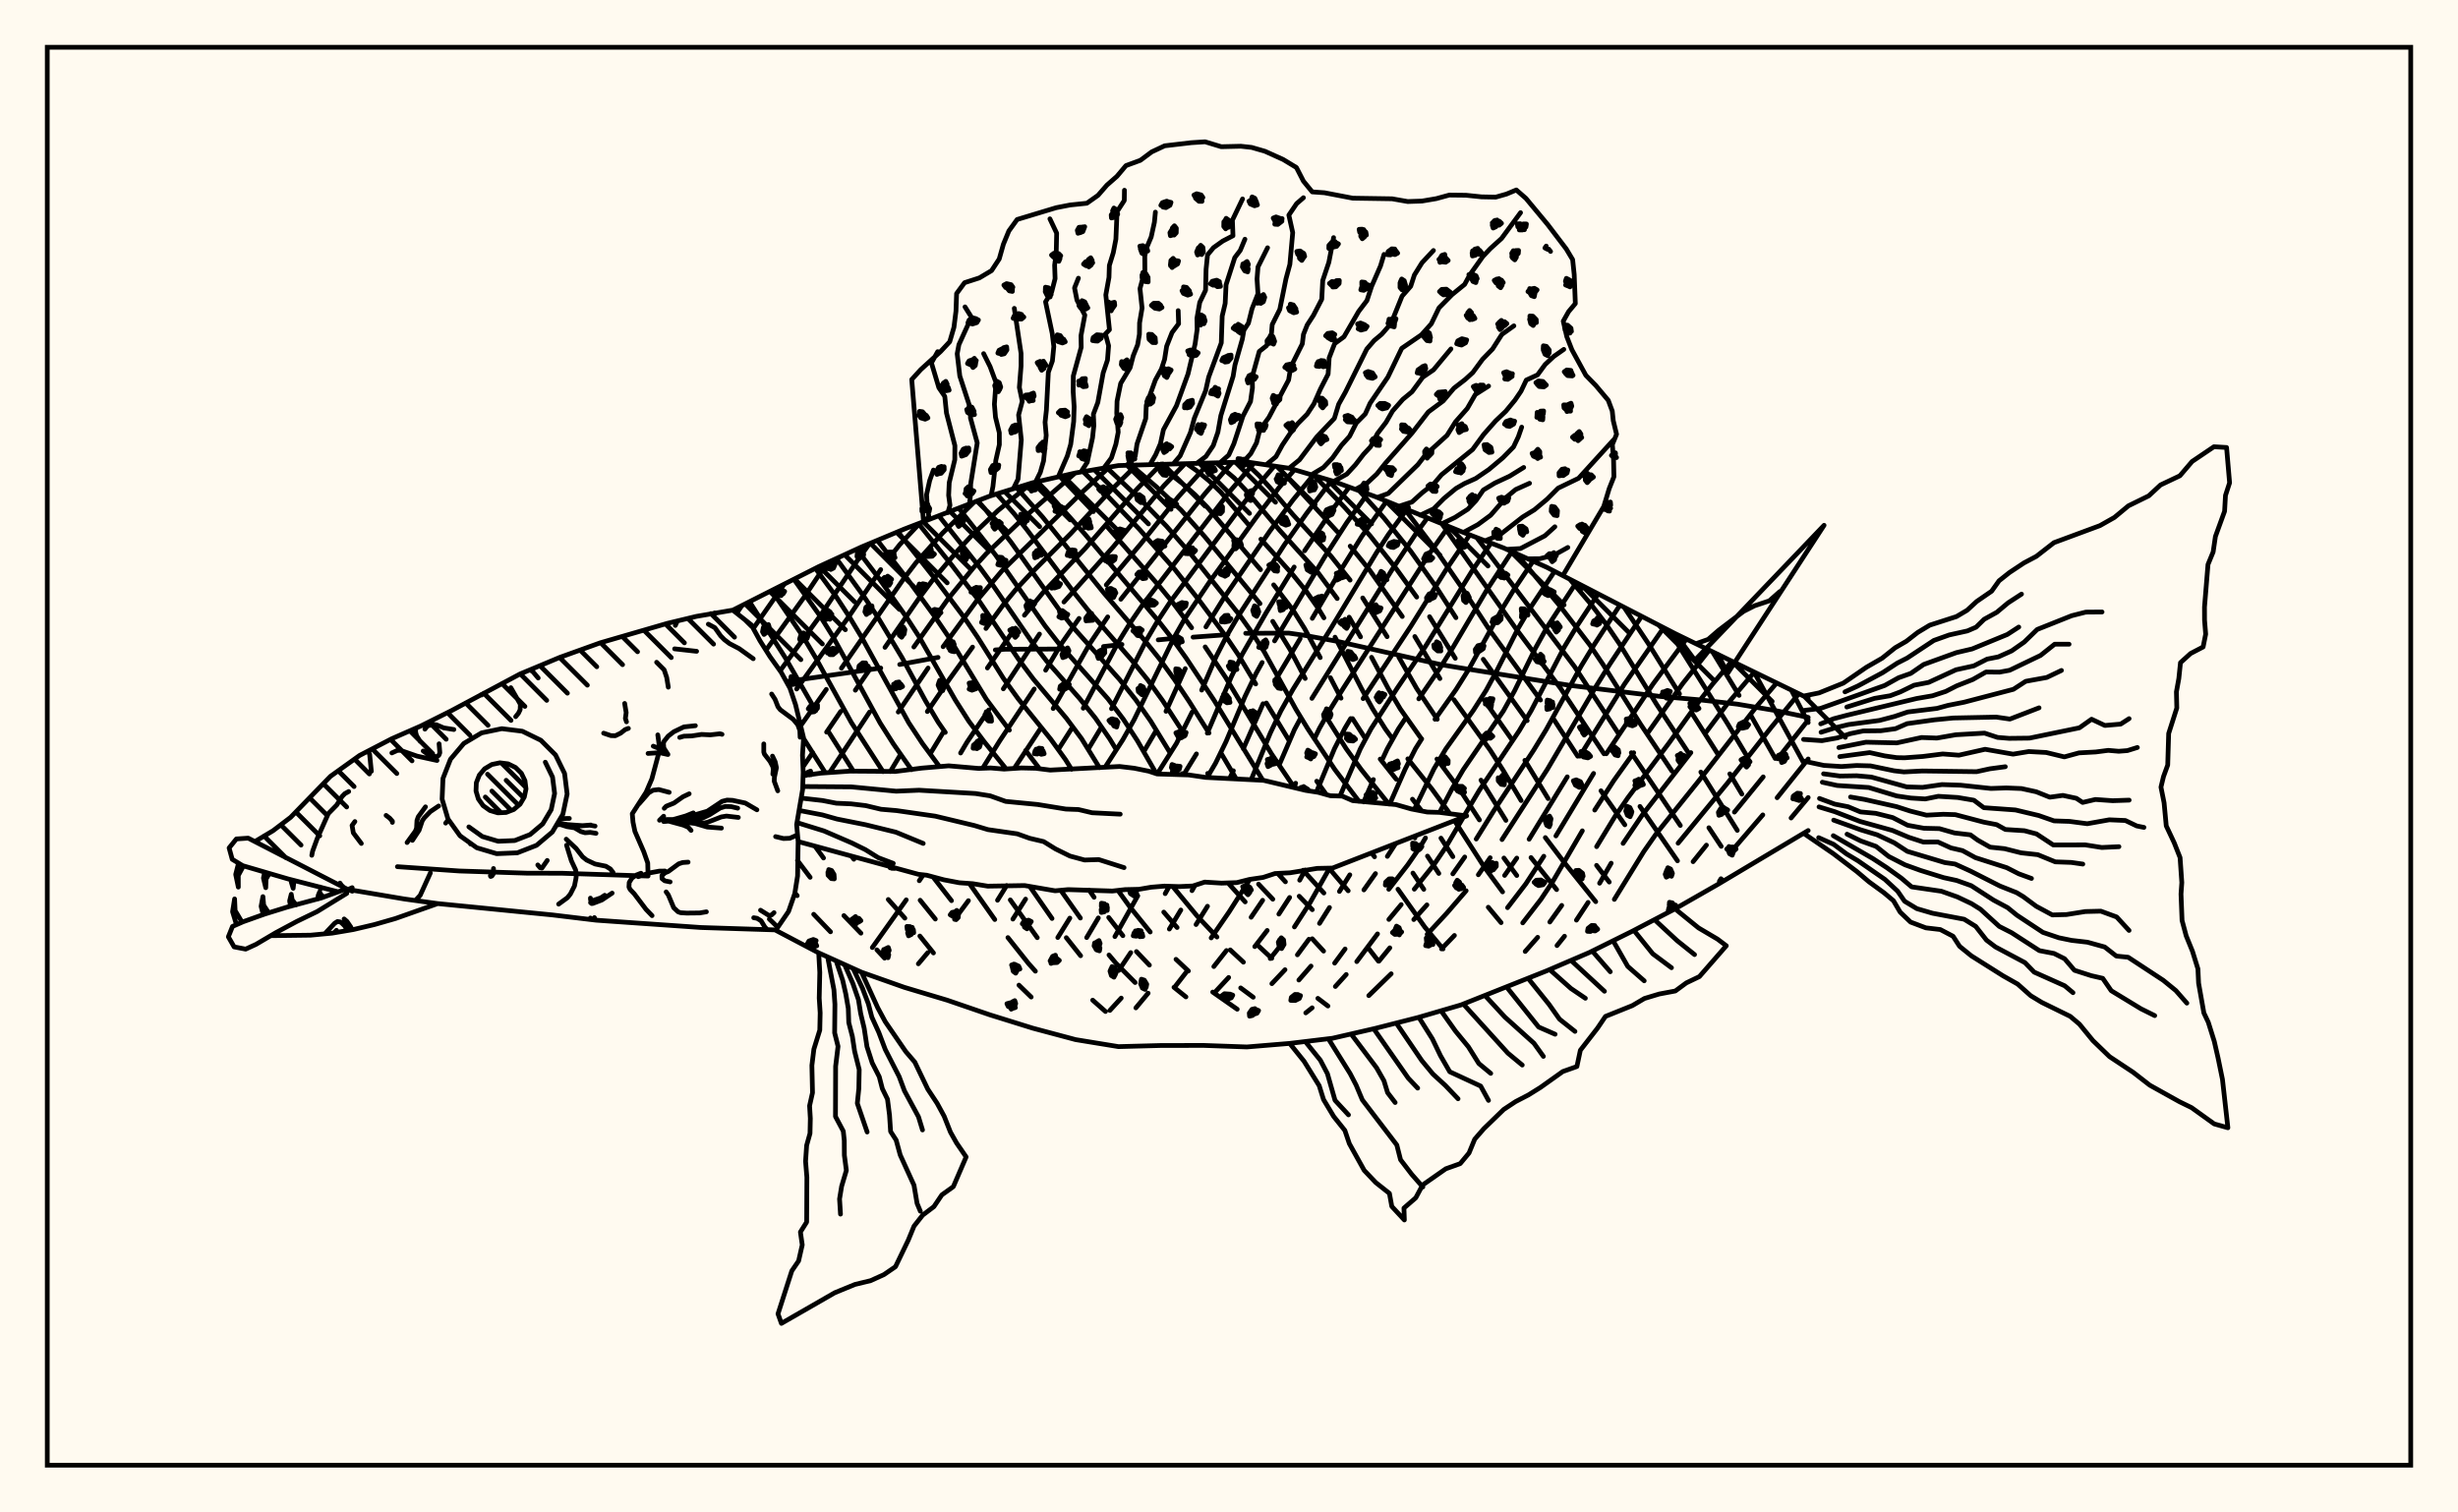 <svg xmlns="http://www.w3.org/2000/svg" width="520" height="320"><rect x="0" y="0" width="520" height="320" fill="floralwhite"/><rect x="10" y="10" width="500" height="300" stroke="black" stroke-width="1" fill="none"/><path stroke="black" stroke-width="1" fill="none" stroke-linecap="round" stroke-linejoin="round" d="
M 155.04 129.09 173.2 119.89 182.26 115.72 191.32 111.93 209.43 104.95 218.49 102.13 227.55 100.06 236.61 98.5 263.78 97.74 272.84 99.09 281.9 101.77 290.96 105.08 309.08 112.45 318.14 115.95 327.19 120.01 354.37 134.05 382.53 147.74 
M 382.53 175.72 363.43 187.11 354.37 192.29 345.31 197.03 336.25 201.52 327.19 205.41 309.08 212.62 300.02 215.27 290.96 217.58 281.9 219.67 272.84 220.76 263.78 221.51 254.73 221.19 245.67 221.2 236.61 221.44 227.55 219.96 218.49 217.54 209.43 214.72 200.37 211.61 191.32 208.9 182.26 205.7 173.2 201.61 164.16 196.85 
M 382.53 151.78 375.56 150.33 367.55 148.98 359.4 148.05 351.32 147.36 332.18 145.02 308.87 141.3 304.92 140.64 282.9 135.69 276.09 134.44 272.65 133.95 263.53 133.99 
M 259.78 134.27 252.4 134.81 
M 248.75 135.03 245.03 135.38 
M 237.36 136.35 233.45 136.79 
M 225.66 137.31 212.49 137.37 210.56 137.51 
M 198.45 139.09 190.34 140.59 
M 186.33 141.34 166.34 144.21 
M 168.16 188.92 168.65 189.5 
M 172.14 193.44 175.7 197.15 
M 168.71 182.06 171.39 185.62 
M 178.53 193.72 182.13 197.44 
M 185.51 200.97 187.14 202.72 
M 172.4 179.02 174.22 181.53 
M 180.11 181.12 180.64 181.8 
M 187.92 190.31 191.43 194.26 
M 194.6 198.04 197.48 201.62 
M 169.99 156.23 174.61 163.51 
M 194.66 190.47 197.87 194.45 
M 158.57 127.32 166.11 139.13 172.58 150.37 
M 175.33 154.92 180.55 163.17 
M 197.38 185.53 201.29 190.56 
M 215.56 208.43 218.15 210.95 
M 163.27 124.96 169.87 134.66 172.47 139.02 180.1 152.86 186.81 163.26 
M 205.07 186.92 210.45 194.55 
M 213.23 198.37 217.55 203.81 219.04 205.48 
M 167.96 122.57 173.5 130.34 176.16 134.6 186.18 152.95 189 157.39 192.82 162.85 
M 213.73 190.4 219.44 198.39 
M 231.16 211.61 233.87 214.01 
M 172.5 120.25 176.86 126.19 179.62 130.41 182.23 134.74 192.25 152.92 195.15 157.32 198.74 162.17 
M 217.86 187.57 222.56 194.33 
M 225.58 198.39 228.61 202.21 
M 176.94 118.17 182.86 126.34 185.65 130.5 190.83 139.14 195.78 148.26 198.47 152.78 199.98 154.96 
M 224.41 188.37 228.56 194.24 
M 234.61 202.05 236.06 203.77 240.14 207.88 
M 181.24 116.19 185.97 122.4 191.7 130.49 194.41 134.67 202.1 148.11 204.95 152.58 208.2 156.91 212.86 162.69 
M 230.4 188.32 231.46 189.84 
M 234.55 194.11 237.55 197.97 
M 240.42 201.33 243.16 204.19 
M 248.36 208.89 250.89 210.92 
M 185.6 114.32 192.05 122.62 197.8 130.51 200.61 134.64 208.67 147.96 213.54 154.48 
M 216.97 158.78 219.92 162.65 
M 236.51 188.39 238.95 191.77 243.33 197.19 
M 248.79 202.97 251.41 205.44 
M 256.55 209.9 261.74 213.53 
M 189.95 112.5 198.16 122.91 203.99 130.66 206.8 134.8 212.28 143.53 215.41 147.86 222.28 156.38 225.41 160.72 226.69 162.77 
M 246.2 192.98 249.02 196.24 
M 262.47 209.02 265.12 210.99 
M 194.32 110.8 201.39 119.62 207.12 127.13 215.48 139.49 218.62 143.68 225.58 151.95 228.8 156.27 232.6 162.43 
M 248.07 187.53 253.29 193.84 257.45 198.25 
M 260.26 200.98 263.05 203.57 
M 198.65 109.17 207.41 120.22 210.16 123.97 218.31 135.84 221.41 139.85 228.39 147.78 231.74 151.94 234.79 156.37 236.16 158.63 
M 266.26 200.16 269.05 202.76 
M 278.8 211.23 280.93 212.85 
M 202.85 107.55 210.58 117.38 221.08 132.41 224.06 136.23 234.38 147.84 237.65 152.17 240.62 156.72 244.5 163.46 
M 259.79 186.8 263.42 190.82 
M 206.86 105.97 208.34 107.63 213.87 114.69 224.11 129.05 226.94 132.64 236.88 143.8 240.26 148.04 243.42 152.55 247.59 159.36 
M 250.08 163.68 250.21 163.92 
M 266.25 187.06 269.27 190.25 
M 277.61 198.62 280.01 201.23 
M 210.86 104.51 214.45 108.58 217.23 112.05 227.47 125.7 230.12 129.02 239.41 139.66 242.75 143.78 245.98 148.26 250.42 155.13 
M 255.49 163.63 256 164.52 
M 270.3 184.79 271.94 186.57 
M 274.85 189.62 277.62 192.47 
M 215.07 103.2 220.58 109.41 233.5 125.43 242.1 135.43 245.27 139.38 248.45 143.76 251.55 148.38 255.77 155.09 
M 258.24 159.22 261.51 164.76 
M 275.67 184.12 280.07 188.94 
M 289.45 200.56 291.61 203.36 
M 219.42 101.92 221.21 103.71 229.38 112.86 244.98 131.28 247.9 135.01 250.91 139.2 256.87 148.21 267.16 165.09 
M 281.13 183.67 285.22 188.47 
M 224.22 100.83 231.31 108.25 
M 233.96 111.13 245.38 124.16 248 127.35 252.09 132.82 
M 254.96 136.87 259.28 143.32 268.98 159.48 273.83 166.65 
M 229.14 99.79 233.27 103.86 241.06 112 248.58 120.53 253.63 126.94 259.17 134.4 261.95 138.51 265.65 144.71 
M 267.9 148.74 272.74 156.72 
M 278.56 165.28 280.6 168.12 
M 290.16 180.45 290.79 181.28 
M 295.74 188.14 301.43 196.16 305.28 200.77 
M 234.13 98.93 241.57 105.98 246.75 111.3 251.75 117.01 262.16 130.04 264.92 133.91 267.46 137.93 274.17 150.09 276.66 154.18 282.4 162.83 287.5 169.55 
M 298.91 184.72 301.21 188.16 
M 239.28 98.4 244.58 102.95 249.84 107.89 254.86 113.53 266.56 127.71 
M 269.25 131.46 272.89 137.39 276.12 143.55 
M 280.73 151.96 284.78 158.39 287.94 162.77 293.81 170.12 
M 299.11 176.97 299.34 177.29 
M 301.99 181.13 304.39 184.8 
M 244.89 98.2 250.18 102.33 252.84 104.69 255.39 107.3 266.67 120.53 
M 269.45 123.74 273.52 129.05 275.98 132.97 279.3 139.13 
M 281.45 143.39 283.7 147.72 
M 286.14 152.04 288.88 156.32 
M 291.99 160.6 295.38 164.87 
M 298.81 169.09 300.78 171.58 
M 304.84 177.33 307.36 181.25 
M 314.85 191.95 317.56 195.21 
M 251.05 98.1 253.12 99.56 255.74 101.7 258.25 104.12 264.24 111.14 
M 266.74 114.08 273.54 121.64 276.27 125 278.87 128.71 280.08 130.72 
M 282.43 134.81 288 145.64 290.42 150.02 293.09 154.25 294.61 156.34 
M 297.83 160.55 302.96 166.98 306.69 172.1 
M 307.7 173.63 313.93 183.34 317.88 188.7 
M 257.35 97.96 261.09 101.12 263.48 103.64 270.73 112.22 278.92 121.27 282.89 126.64 
M 285.42 130.58 287.83 134.75 
M 290.16 139.07 293.7 145.7 296.26 150.02 300.71 156.32 
M 303.99 160.59 308.84 167.09 312.98 173.48 
M 318.16 181.54 320.88 185.24 
M 263.36 97.76 266.35 100.61 268.7 103.21 273.55 108.91 281.55 117.64 285.62 122.74 
M 288.29 126.51 293.45 134.71 
M 295.93 139.05 299.71 145.68 304.06 152.18 
M 313.31 165.06 318.58 173.57 
M 323.89 181.44 329.31 188.22 
M 270.27 98.71 282.93 112.51 
M 285.64 115.55 289.76 120.64 296.66 130.44 
M 299.31 134.67 304.62 143.57 
M 307.58 148.03 315.26 158.72 318.01 163.01 321.8 169.38 
M 326.92 177.21 330.88 182.43 337.58 190.77 
M 278.02 100.63 284.49 107.38 289.84 113.34 295.46 120.44 299.71 126.33 
M 302.43 130.48 307.87 139.28 
M 314.03 148.2 319.98 156.68 
M 322.59 160.87 327.51 168.96 
M 337.76 183.09 340.44 186.62 
M 287.58 103.85 292.8 109.62 298.41 116.58 303.97 124.41 308.01 130.69 
M 313.79 139.49 323.08 152.47 
M 297.1 107.62 304.03 116.74 309.47 124.64 314.95 133.03 325.9 148.11 
M 328.71 152.2 333.77 160 
M 338.69 167.31 343.74 174.51 
M 305.05 110.84 320.7 133.01 330.17 145.67 339.34 159.49 
M 346.94 170.62 354.88 182.13 
M 312.41 113.74 333.1 141.04 342.49 155.35 
M 345.11 159.26 355.48 174.65 
M 320.8 117.14 330.07 128.29 336.31 136.42 339.14 140.61 347.08 153.25 353.7 163.14 
M 361.52 175.13 364.13 179.07 
M 332.1 122.55 336.6 127.88 339.68 131.92 342.53 136.11 350.43 148.98 357.18 159.24 
M 359.82 163.35 367.53 175.69 
M 343.66 128.6 348.65 136.07 355.3 146.79 
M 357.98 150.99 363.34 159.43 
M 365.95 163.73 368.5 168.01 
M 353.12 133.42 365.56 153.25 369.49 159.85 
M 362.28 137.88 367.91 147.13 
M 370.48 151.5 375.55 160.47 
M 371.09 142.21 381.47 161.22 
M 378.98 146.03 382.53 152.87 
M 156.96 128.12 155.86 129.74 
M 165.88 123.64 159.36 132.97 
M 174.97 119.08 170.16 126.28 162.04 137.57 
M 183.96 115.01 181.54 118.36 173.48 130.34 165.03 141.93 
M 194.59 110.7 190.33 115.24 188.98 116.95 
M 186.32 120.51 179.61 130.41 168.53 145.78 
M 206.02 106.3 199.39 112.8 193.8 119.04 191.09 122.58 178.01 141.38 
M 174.81 145.86 169.42 153.5 
M 218.18 102.23 211.09 108.05 205.45 113.44 202.7 116.39 197.2 122.86 194.46 126.52 187.22 136.97 
M 184.1 141.48 180.95 146.03 
M 177.86 150.52 174.87 154.9 
M 171.94 159.22 169.87 162.27 
M 227.44 100.09 217.21 108.99 208.7 117.1 206 120.05 200.57 126.71 193.33 136.89 
M 183.97 150.65 175.5 163.45 
M 234.66 98.84 229.11 103.97 211.89 120.86 206.65 127.08 199.52 136.83 
M 196.34 141.34 190.03 150.65 
M 240.46 98.36 234.97 103.78 226.54 112.87 217.7 121.73 214.95 124.68 212.39 127.77 208.58 132.97 
M 205.75 136.91 200.98 143.53 196.18 150.55 
M 190.53 159.6 188.35 163.24 
M 245.66 98.17 240.64 103.35 229.63 115.98 220.63 125.41 216.72 130.17 
M 214.29 133.55 208.89 141.33 
M 199.52 154.98 196.78 159.5 
M 250.7 98.1 246.22 102.77 235.55 115.66 225.08 127.37 
M 219.91 134.15 212.26 145.74 
M 209.17 150.21 204.56 157.05 203.22 159.32 
M 255.69 98.02 249.31 105.08 241.34 115.06 234.04 123.75 
M 228.28 130.84 224.51 136.25 221.21 141.8 
M 218.8 145.77 211.48 156.77 207.89 162.54 
M 195.32 185.09 194.48 186.34 
M 191.72 190.39 184.54 200.48 
M 260.65 97.85 254.89 104.47 237.12 126.79 
M 234.34 130.52 230.52 136.23 222.8 149.91 
M 220.05 154.26 214.57 162.57 
M 265.3 97.97 260.21 103.93 241.7 127.99 239.04 131.88 236.57 135.88 229.16 149.85 
M 226.73 154.12 223.9 158.55 
M 204.87 190.56 201.94 194.51 
M 196.27 201.56 194.28 203.92 
M 269.58 98.61 265.42 103.47 263 106.61 247.54 127.39 244.97 131.28 242.55 135.39 235.14 149.95 
M 232.84 154.14 230.24 158.47 
M 212.97 187.35 211.03 190.47 
M 273.85 99.39 270.67 103.06 265.76 109.47 255.82 123.22 250.67 130.87 248.33 134.99 239.91 152.31 237.54 156.51 233.78 162.34 
M 216.97 190.23 214.28 194.46 
M 277.8 100.56 273.5 105.83 268.64 112.37 258.92 126.5 255.12 132.63 
M 250.75 141.47 246.67 150.5 
M 244.45 154.81 241.99 159 
M 281.67 101.71 276.42 108.62 271.71 115.28 262.15 130.04 259.61 134.37 257.28 138.92 254.22 146.01 
M 252.2 150.66 248.89 157.28 244.81 163.75 
M 226.33 194.25 223.78 198.36 
M 285.43 103.07 281.89 107.81 276 116.53 
M 273.79 119.97 267.94 129.51 262.81 138.42 260.5 143.18 255.41 155.11 
M 253.11 159.51 250.4 163.92 
M 232.36 194.21 229.89 198.37 
M 289.3 104.48 284.94 110.54 280.28 117.76 269.64 135.6 
M 267.01 140.17 265.72 142.5 263.4 147.33 259.36 156.94 257.16 161.46 255.38 164.5 
M 240.7 189.53 235.86 198.16 
M 293.32 106.06 288.07 113.52 283.43 120.98 277.62 130.83 
M 275.05 135.13 269.66 144.17 
M 267.2 148.89 263.03 158.42 
M 260.93 163.07 260.14 164.69 
M 247.37 187.51 246.5 189.07 
M 239.21 201.55 236.67 205.33 
M 297.58 107.82 293.75 113.05 291.27 116.83 281.7 132.71 273.53 145.86 270.96 150.44 268.74 155.09 264.69 164.97 
M 252.82 187.3 252.17 188.44 
M 249.81 192.54 247.38 196.57 
M 237.2 211.17 234.8 213.78 
M 301.96 109.6 299.52 112.94 294.54 120.46 277.54 147.76 
M 275.03 152.17 273.84 154.38 270.77 161.5 
M 255.45 191.74 253.03 195.61 
M 242.89 210.13 240.3 213.24 
M 306.45 111.4 302.72 116.68 284.21 145.57 281.56 149.84 279.14 154.09 278.06 156.32 
M 274.1 165.71 273.75 166.63 
M 264.4 186.06 260.02 192.94 256.23 198.44 
M 251.1 205.51 248.5 208.86 
M 310.93 113.17 305.89 120.59 298.47 132.5 288.37 147.81 
M 285.74 152.03 284.5 154.11 282.32 158.39 278.49 167.58 
M 267.12 190.48 264.68 194.07 
M 259.46 201.11 256.79 204.5 
M 315.42 114.9 311.38 120.86 301.5 136.86 295.53 145.69 290.03 154.23 287.79 158.43 283.48 168.42 
M 276.13 184.06 274.95 186.23 
M 272.83 189.88 270.55 193.4 
M 268.08 196.86 265.45 200.28 
M 259.93 206.81 257.14 209.81 
M 319.84 116.72 314.56 124.8 307.33 137.06 304.62 141.37 300.15 147.86 
M 297.24 152.12 295.84 154.22 293.47 158.46 292.47 160.61 
M 290.55 164.94 288.5 169.67 
M 281.28 183.67 277.17 190.95 273.84 196.12 
M 271.37 199.49 268.72 202.8 
M 324.33 118.72 320.27 124.76 317.77 128.84 310.73 141.59 308.03 145.89 303.58 152.18 
M 300.77 156.32 299.45 158.41 297.28 162.7 293.99 170.14 
M 285.56 185.09 283.36 188.61 
M 281.26 192.01 279.15 195.37 
M 276.91 198.72 274.47 202.02 
M 271.85 205.17 269.07 208.12 
M 328.88 120.88 323.7 128.67 321.15 132.99 316.74 141.74 314.39 146.07 311.69 150.3 305.84 158.5 303.34 162.71 299.2 171.28 
M 295.27 178.46 293.5 181.19 
M 290.99 184.83 288.54 188.28 
M 277.35 204.4 274.78 207.35 
M 333.46 123.26 327.29 132.7 324.8 137.19 320.43 146.13 318.05 150.42 309.56 162.84 307.09 167.05 304.55 171.88 
M 301.57 177.28 300.4 179.25 297.82 182.97 293.8 188.15 
M 284.56 200.78 282.35 203.77 
M 338.08 125.67 333.73 132.27 330.99 136.8 323.92 150.37 321.41 154.59 312.97 167.19 309.78 172.54 
M 309.58 172.9 305.81 179.33 303.31 183.01 299.2 188.13 
M 296.43 191.39 293.82 194.53 
M 291.42 197.59 287.03 203.45 
M 284.8 206.18 282.5 208.72 
M 277.59 213.23 276.24 214.3 
M 342.67 128.08 337.28 136.36 334.5 140.93 327.09 154.4 324.46 158.71 316.05 171.48 312.3 177.52 
M 309.87 181.32 307.35 184.89 
M 301.87 191.45 299.09 194.56 
M 294.02 200.54 291.72 203.36 
M 347.25 130.45 340.55 140.54 337.74 145.07 327.37 162.74 317.76 177.63 
M 315.25 181.48 312.75 185.08 
M 310.17 188.46 306.07 193.21 301.92 197.69 
M 294.31 206.03 289.57 210.65 
M 351.95 132.82 343.63 144.79 334.23 159.98 
M 331.56 164.36 323.49 177.56 
M 320.88 181.55 318.31 185.22 
M 307.69 197.92 304.96 200.76 
M 356.76 135.2 349.7 144.72 339.82 159.48 
M 337.13 163.64 329.16 176.86 
M 326.6 181.16 322.79 187.01 318.93 192.04 
M 361.6 137.55 355.93 144.69 348.47 155.24 
M 345.62 159.26 341.41 165.14 337.37 171.39 
M 334.75 175.78 328.48 186.54 325.99 190.28 322.14 195.26 
M 366.38 139.89 362.26 144.79 359.06 148.89 353.07 157.22 344.39 168.77 341.66 172.73 337.77 179.13 
M 330.39 191.56 327.87 195.08 
M 325.3 198.31 322.66 201.31 
M 371.12 142.23 365.34 149.04 360.73 155.18 
M 357.71 159.23 347.39 172.49 343.37 178.44 
M 340.85 182.63 338.4 186.87 
M 335.97 190.93 333.5 194.68 
M 330.98 198.08 329.39 200.06 
M 375.84 144.52 371.61 149.48 359.3 165.31 350.45 176.31 347.75 180.17 341.52 190.29 
M 380.54 146.78 374.62 154.01 365.42 165.73 355.01 178.4 
M 382.53 152.34 376.05 160.54 
M 373.01 164.37 366.93 171.82 
M 361 178.81 358.18 182.31 
M 382.53 160.58 375.96 168.78 
M 372.93 172.41 366.97 179.33 
M 382.53 168.74 378.91 173.07 
M 191.32 111.93 191.32 111.93 
M 195.38 110.4 192.88 80.3 194.79 78.2 198.98 74.38 200.92 72.3 201.81 69.25 202.24 65.82 202.37 62.11 204.06 59.81 207.19 58.8 209.77 57.26 211.39 54.79 212.27 51.68 213.43 48.86 215.18 46.44 223.46 43.94 226.38 43.37 229.93 43 232.29 41.33 234.16 39.18 236.3 37.3 238.2 35.04 241.25 33.92 243.64 32.14 246.39 30.85 252 30.19 254.94 30 258.36 31.04 262.51 30.94 264.79 31.19 267.62 32.01 271.47 33.75 274.26 35.44 275.75 38.33 277.61 40.6 280.19 40.78 286.18 41.93 294.5 42.06 297.81 42.64 300.81 42.54 303.84 42.03 306.61 41.27 310.14 41.31 313.42 41.65 316.42 41.71 318.7 41.06 320.78 40.19 322.81 41.96 327.41 47.49 331.35 52.67 332.7 54.93 333.03 58.09 333.27 64.23 331.84 65.94 330.71 67.95 331.46 71.23 332.55 74.02 335.49 79.4 337.59 81.55 340.23 84.69 341.08 86.97 341.29 89 341.99 91.87 341.1 94.06 341.36 97.4 341.43 100.87 340.44 103.36 339.28 107.17 330.62 121.79 
M 327.2 120.01 327.19 120.01 
M 195.92 110.2 196.49 109.2 196.16 107.05 196.02 104.66 196.67 101.7 197.47 99.45 
M 200.52 108.47 200.97 106.9 200.69 104.8 200.81 102.12 201.99 97.27 202.01 94.29 200.23 87.38 199.87 83.86 198.62 82.03 197.05 76.78 198.37 74.4 
M 205.09 106.66 205.31 104.78 205.35 102.39 206.74 93.71 205.31 88.45 205.29 86.43 203.05 79.56 202.5 74.85 202.86 72.92 205.51 67.1 204.15 64.93 
M 209.67 104.88 210.06 102.94 210.67 97.4 211.42 94.07 211.41 91.57 210.6 88.27 210.37 85.53 210.7 80.91 209.46 77.57 208.09 74.82 
M 214.37 103.42 215.37 101.37 216.06 93.07 215.49 87.79 216.26 84.91 215.65 81.98 216.01 77.39 216.01 74.8 214.58 65.24 
M 219.07 102 220.08 99.95 220.77 97.53 221.33 92.11 221.09 89.34 221.37 86.79 221.78 78.77 222.64 76.37 222.94 73.3 222.6 70.54 221.19 63.86 222.49 61.76 223.21 58.95 223.11 56.12 223.45 53.44 223.54 49.33 222.11 46.3 
M 223.87 100.91 225.8 96.47 226.51 94.02 227.14 89.18 227.24 86.08 227.03 82.85 227.06 79.56 228.73 73.48 228.69 71.01 229.5 66.67 227.84 63.52 227.32 60.91 228.14 58.86 
M 228.67 99.87 230.02 97.79 231.13 92.62 231.41 90.03 231.31 87.63 232.25 85.15 233.38 78.9 234.29 76.19 234.53 73.15 233.86 70.65 234.71 69.76 233.94 62.39 234.61 58.69 234.69 56.16 235.52 53.46 236.07 50.6 236.32 44.77 237.85 42.42 237.88 40.25 
M 233.52 99.03 235.13 96.87 236.07 93.97 236.56 91.44 236.25 87.39 236.32 84.87 237.09 81.11 239.08 77.8 239.74 75.27 240.67 72.95 241.05 70.73 241.08 68.32 241.61 65.18 241.17 61.07 242.2 57.21 242.18 54.19 242.54 52.51 243.54 50.13 244.22 47.03 244.43 44.88 
M 238.4 98.44 240.16 96.49 240.54 93.93 242.38 88.57 242.5 85.74 244.42 80.42 245.71 78.06 246.37 76.04 246.81 73.26 247.95 70.36 249.34 68.5 249.25 65.72 
M 243.31 98.25 244.5 96.19 245.5 93.86 246.13 90.92 248.88 85.86 251.33 79.12 252.83 72.76 253.26 69.69 253.22 67.32 253.81 63.97 255.04 61.42 255.15 56.98 255.46 53.92 256.72 52.4 258.68 51 260.84 49.88 260.72 46.58 262.87 42.09 
M 248.22 98.13 249.66 96.45 251.84 91.52 252.67 88.48 255.06 82.66 255.7 79.78 258.37 72.55 258.56 66.88 259.19 64.2 259.38 60.24 261.22 54.5 262.38 52.98 263.37 50.61 
M 253.14 98.07 255.12 96.57 256.67 94.27 257.65 91.44 258.28 87.91 260.87 79.62 261.25 77.27 262.82 71.75 263.14 69.88 264.11 68.38 264.87 65.33 266.13 62.14 265.93 59.02 266.13 56.48 268.16 52.42 
M 258.05 97.94 259.95 96.28 261.03 93.89 262.95 88.05 264.55 84.95 264.96 82.06 264.93 79.66 266.4 74.36 267.93 73.15 268.92 71.35 269.14 68.68 270.75 65.45 272.05 59.01 272.88 55.92 273.48 49.21 272.66 45.51 274.3 43.09 275.75 41.83 
M 262.97 97.77 264.6 95.98 265.82 93.7 266.52 90.93 268.43 88.32 272.61 80.4 273.06 77.65 275.51 72.75 275.75 70.75 276.55 68.75 277.87 66.71 279.62 63.32 279.83 59.35 281.12 55.51 282.13 50.27 
M 267.85 98.35 269.94 96.62 271.29 94.15 272.96 91.66 274.58 89.6 276.53 87.63 277.97 85.43 279.35 82.3 280.97 79.15 281.19 75.71 282.35 72.7 284.32 71.26 287.43 65.89 289.18 63.59 290.16 60.61 292.05 56.28 292.8 53.82 
M 272.71 99.07 274.91 97.29 278.57 92.43 282.29 88.52 283.2 85.53 284.62 82.98 289.15 73.85 290.7 72.06 292.31 70.71 294.26 68.48 296.61 62.66 298.44 60.57 299.22 58.18 300.83 55.59 303.25 53 
M 277.43 100.45 279.97 98.92 281.91 96.87 283.78 94.23 285.51 92.31 286.93 89.5 288.83 87.58 289.85 85.31 293.61 79.79 296.54 73.7 300.71 70.84 302.79 68.52 304.43 65.13 307.18 62.34 309.85 60.17 310.93 58.17 313.71 54.26 315.27 52.61 317.67 50.44 321.68 44.99 
M 282.14 101.86 284.93 100.31 286.75 98.33 288.48 96.09 289.95 94.52 291.41 91.72 293.23 89.34 294.6 86.96 296.77 84.5 298.71 82.9 300.98 79.82 303.27 78.25 306.95 73.82 
M 286.76 103.55 289.27 102.16 291.25 100.31 293.08 98.02 298.74 91.6 302.17 87.16 305.31 84.83 307.58 82.14 309.97 80.29 311.58 78.82 313.63 76.03 315.75 73.85 317.72 70.76 320.27 68.94 
M 291.37 105.25 293.68 104.41 299.96 98.31 301.49 96.33 306.13 92.11 307.92 89.25 310.4 86.44 312.11 83.47 314.92 81.68 
M 295.91 107.13 298.7 106.22 300.87 104.25 303.35 102.33 304.96 100.44 311.54 95.1 313.88 91.91 316.39 89.07 318.57 87 320.5 84.65 321.77 82.78 322.9 80.41 325.27 79.32 326.88 77.12 328.7 75.42 330.83 73.92 
M 300.46 109 303.29 107.66 305.46 105.47 308 103.36 309.81 102.31 312.19 101.24 315 99.32 317.95 96.84 320.19 94.56 321.21 92.41 321.92 90.37 
M 305.02 110.83 307.8 109.48 310.52 107.74 312.22 105.95 313.8 103.68 316.25 102.2 319.36 100.75 322.35 98.9 
M 309.59 112.65 312.66 110.99 315.35 109.01 318.65 105.22 320.65 103.57 323.58 102.25 
M 314.17 114.42 317.31 113.15 322.12 109.39 324.61 107.86 327.33 105.59 329.63 103.28 333.96 101.19 341.34 93.08 
M 318.75 116.23 321.67 116.06 326.83 113.36 328.94 111.45 
M 323.23 118.23 325.75 118.21 328.81 117.43 331.68 115.83 
M 169.9 164.09 173.64 163.58 179.86 163.15 189.44 163.22 195.03 162.51 200.69 162.03 207.02 162.58 209.59 162.48 212.41 162.72 216.07 162.48 219.12 162.55 222.17 162.93 236.85 162.17 239.96 162.54 243.01 163.16 244.79 163.75 251.51 163.96 255.07 164.48 267.3 165.1 276.23 167.23 278.87 167.64 281.44 168.36 283.96 168.44 286.17 169.4 295.31 170.23 298.56 171.16 301.94 171.81 304.5 171.88 310.29 172.62 281.91 183.66 278.65 183.73 272.92 184.66 269.73 184.82 267.22 185.64 264.31 186.07 261.65 186.74 258.42 186.85 254.86 186.63 252.35 187.45 249.44 187.58 246.33 187.48 243.54 187.71 240.97 188.15 238.02 188.22 235.32 188.52 225.98 188.22 223.22 188.47 216.76 187.36 208.96 187.49 205.8 186.97 202.95 186.77 199.69 186.15 196.08 185.18 194.29 184.98 168.85 178.05 
M 169.82 166.41 180.12 166.49 189.58 167.4 194.43 167.19 206.37 167.89 209.47 168.38 212.76 169.56 219.51 170.21 225.48 171.18 228.16 171.28 231.03 171.96 236.99 172.26 
M 169.5 168.86 173.99 169.37 176.92 169.94 180.06 170.08 183.16 170.45 186.38 171.22 189.65 171.5 197.86 172.68 206.13 174.66 209.02 175.53 215.2 176.42 217.82 177.36 220.79 178.06 223.29 179.61 226.35 181.12 229.45 181.96 232.46 181.87 237.8 183.57 
M 169.06 171.47 173.96 172.41 177.07 173.29 183.1 174.49 189.53 176.07 195.31 178.45 
M 168.61 174.04 174.32 175.81 180.21 178.35 183.08 179.77 185.83 181.48 188.98 182.67 
M 182.26 205.7 185.69 213.22 187.28 216.17 191.61 222.48 193.53 224.72 196.27 230.43 198.25 233.43 199.74 236.17 201.07 239.53 202.36 241.82 204.39 244.78 201.68 251.07 199.25 252.81 197.57 255.3 195.19 257.1 193.36 259.43 192.15 262.38 189.44 268.01 187 269.68 184.18 270.96 180.87 271.76 176.6 273.51 165.31 280 164.59 277.98 167.51 268.89 168.95 266.78 169.72 263.39 169.33 260.67 170.65 258.57 170.7 249.1 170.42 245.7 170.65 242.34 171.36 239.8 171.43 236.64 171.27 233.96 171.89 231.19 171.76 225.42 172.18 221.98 173.43 217.95 173.51 214.3 173.31 211.18 173.43 205.74 173.2 201.61 
M 180.47 204.89 182.45 209.07 183.71 212.4 184.44 215.2 185.91 218.42 187.28 222.04 190.22 227.79 191.34 230.79 194.31 236.29 195.16 239.07 
M 178.67 204.08 180.43 208.09 181.61 211.51 182.08 214.43 182.82 217.55 183.41 221.44 184.52 224.89 186.01 227.81 186.66 230.33 187.75 232.56 188.18 235.92 188.41 239.4 189.58 241.21 190.44 244.36 193.36 250.77 194.01 254.61 194.7 256.26 
M 176.88 203.27 178.27 207.4 178.93 210.3 179.46 213.36 179.56 216.35 180.32 219.29 180.8 222.44 181.77 226.31 181.69 230.33 181.37 233.44 183.45 239.51 
M 175.09 202.46 176.42 209.41 176.63 212.5 176.57 218.53 177.29 221.38 176.78 225.61 176.75 236.23 178.4 239.33 178.61 241.31 178.63 244.43 179.05 247.63 178.05 250.99 177.61 253.67 177.81 256.88 
M 354.37 192.29 359.33 196.32 363.34 198.69 365.21 200.1 359.51 206.63 356.74 207.96 354.42 209.67 351.01 210.31 347.9 211.25 345.33 212.76 339.64 215.05 337.96 217.53 334.33 222.21 333.6 225.65 330.62 226.71 325.89 230.08 323.34 231.67 320.62 233.08 318.11 234.74 313.91 238.81 311.98 241.03 310.78 243.95 308.91 246.2 305.86 247.29 300.97 250.71 299.51 253.43 297.01 255.6 297.1 258.12 294.44 255.25 293.94 252.49 291.05 250.2 288.6 247.62 285.46 241.97 284.51 239.17 282.15 236.22 280 232.64 279.08 229.7 275.88 224.54 272.84 220.76 
M 350.01 194.57 354.79 199.01 358.49 201.97 
M 345.66 196.85 349.65 201.8 353.61 204.75 
M 341.26 199.04 344.36 204.47 347.84 207.52 
M 336.85 201.22 340.66 205.6 
M 332.35 203.19 339.43 209.73 
M 327.83 205.13 332.34 209.14 335.39 211.21 
M 323.27 206.98 327.7 212.49 329.93 215.64 333.19 218.22 
M 318.71 208.8 325.51 217.3 328.99 218.82 
M 314.14 210.61 318.38 215.2 324.51 220.72 326.51 223.51 
M 309.57 212.42 319 222.82 322.04 225.34 
M 304.86 213.85 307.9 218.14 310.65 221.49 312.85 225.01 315.37 227.1 
M 300.15 215.23 303.03 219.81 304.74 223.36 306.7 226.76 313.24 229.79 314.9 232.82 
M 295.38 216.45 300.78 224.39 303.14 227.24 305.79 229.68 308.46 232.48 
M 290.62 217.66 297.92 228.11 299.92 230.22 
M 285.83 218.76 291.22 225.92 292.78 228.66 293.55 231.18 295.15 233.27 
M 281.02 219.77 285.63 227.15 286.9 229.6 288.2 232.7 295.5 242.25 296.29 245.37 298.67 248.48 301.01 251.14 
M 276.14 220.36 279.33 224.32 280.82 227.16 282.43 232.8 285.28 235.88 
M 381.55 147.27 384.84 146.6 389.97 144.53 394.84 141.18 398.17 139.26 400.93 137.05 403.31 135.67 405.7 133.81 408.25 132.27 413.9 130.45 416.15 129.12 418.17 127.26 421.34 125.08 422.9 122.89 425.09 121.15 428.18 119.1 430.8 117.71 434.53 114.81 444.25 111.21 447.31 109.48 450.28 107.02 454.58 104.91 457.06 102.61 461.17 100.66 463.75 97.64 468.37 94.52 471.04 94.68 471.68 102.15 470.81 104.82 470.62 108.17 468.68 113.51 468.2 116.78 467.11 119.43 466.37 128.44 466.38 131.19 466.62 134.17 466.08 136.88 463.42 138.27 461.29 140.2 460.94 143.56 460.43 146.38 460.51 149.8 458.79 155.19 458.59 161.86 457.7 164.3 457.16 166.54 457.82 169.85 458.28 174.74 459.96 178.31 461.2 181.44 461.57 186.73 461.4 189.15 461.62 194.74 462.5 198.01 463.83 201.28 464.98 204.99 465.12 208 466.24 214.32 467.17 216.28 468.44 220.33 469.24 223.83 470.17 228.37 471.32 238.61 468.42 237.79 463.63 234.35 461.06 233.09 454.79 229.6 451.29 226.88 446.28 223.56 442.76 220.16 439.91 216.68 437.97 215.04 431.94 212.08 429.61 210.67 426.85 208.21 423.77 206.47 417.04 202.23 414.56 200.22 413.18 198.09 410.48 196.67 407.42 196.31 404.19 195.09 401.99 192.99 400.57 190.57 398.57 188.89 395.36 186.55 392.85 184.42 387.83 180.6 381.55 176.3 
M 390.31 146.38 393.05 145.13 398.3 142.31 401.39 140.29 403.47 139.23 409.12 135.5 412.36 134.34 416.21 133.49 418.04 132.7 419.75 131.03 422.43 129.55 424.82 127.55 427.66 125.7 
M 381.55 150.32 385.11 149.89 398.72 145.03 401.66 143.39 404.23 142.48 406.96 140.59 413.88 138.08 417.21 137.3 424.66 134.24 427.08 132.67 
M 390.7 149.59 396.56 147.76 399.88 147.2 402.03 146.39 404.92 144.98 408.01 144.38 413.8 141.71 417.58 140.88 420.38 139.45 422.75 138.98 425.58 137.71 428.23 135.85 430.98 133.18 438.27 130.27 441.26 129.51 444.7 129.48 
M 385.18 153.15 387.91 152.07 390.79 151.31 405.47 147.79 408.83 147.21 411.63 146.29 413.95 145.11 417.33 143.78 420.15 142.18 423 142.21 425.15 141.81 431.69 138.67 434.67 136.3 437.72 136.3 
M 385.25 154.93 388.29 153.97 391.05 153.3 397.59 152.43 400.81 151.58 403.59 150.64 409.77 149.88 412.11 149.24 415.52 148.57 425.95 145.84 428.55 144.15 432.99 143.34 436.11 141.85 
M 381.55 156.44 385.43 156.71 388.68 156.13 391.47 155.22 394.19 154.65 397.88 154.61 400.99 154.18 403.45 153.11 409.24 152.3 413.23 151.91 422.3 151.72 425.2 152.14 431.37 149.76 
M 389.02 158.17 394.76 157.03 401.28 157.18 406.51 156.04 409.75 156.16 413.76 155.46 419.84 155.11 422.59 156.02 425.03 156.22 429.35 156.17 439.91 153.99 442.48 152.17 445.29 153.49 448.64 153.2 450.42 152.05 
M 389.22 160.08 395.54 159.23 398.72 159.93 401.28 160.3 402.94 160.33 406.77 160.05 410.99 159.52 414.41 159.78 419.96 158.53 425.87 159.56 429.2 159.01 432.89 159.21 436.72 160.14 439.83 159.29 443.36 159.1 446 158.76 448.23 158.95 450.05 158.81 452.17 158.15 
M 381.55 161.02 385.84 161.94 389.56 162.18 392.78 161.96 395.71 162.04 400.69 163.08 402.78 163.32 406.67 163.12 418.16 163.27 420.94 162.66 424.23 162.22 
M 385.78 163.72 389.25 164.19 392.78 164.13 395.9 164.41 403.37 166.49 406.72 166.59 410.83 166 414.79 166.13 421.18 166.82 424.46 166.71 427.65 166.84 430.77 167.52 433.64 168.67 436.41 168.29 439.26 168.9 440.59 169.78 443.29 169.15 446.95 169.41 450.43 169.29 
M 385.52 165.5 388.66 166.19 395.35 166.62 401.27 168.41 404.26 168.85 407.29 169.04 410.06 168.48 414.17 168.73 417.59 169.31 419.68 170.89 426.37 171.37 431.29 172.54 434.55 173.68 437.83 173.79 441.57 174.28 446.23 173.45 449.63 173.6 452.03 174.75 453.56 175.06 
M 391.49 168.63 394.45 169.14 401.24 170.67 404.08 171.59 407.55 172.47 411.11 172.28 413.65 172.36 419.65 173.94 422.39 174.47 424.25 175.5 428.28 175.76 430.82 176.43 434.37 178.77 441.16 178.76 444.64 179.31 448.27 179.14 
M 384.92 168.94 388.14 170.13 390.98 170.69 393.58 171.78 396.82 172.08 400.41 172.98 403.56 174.6 407.02 175.24 410.29 175.32 413.47 176.23 416.85 176.63 418.39 177.75 421.01 179.24 424.07 179.56 427.56 180.44 431.1 180.83 434.81 182.35 438.2 182.47 440.63 182.82 
M 384.82 170.72 388.12 171.72 393.49 173.79 400.38 175.71 403.8 177.15 406.9 178.16 409.96 178.14 412.73 179.4 415.18 179.97 417.91 181.46 424.53 183.58 427.06 184.87 429.77 185.86 
M 387.92 173.52 393.65 175.57 397.11 176.62 400.74 178.32 403.51 180.13 411.42 182.5 413.6 182.81 416.91 184.32 423.09 187.46 426.62 188.86 428.03 189.71 430.78 191.75 434.18 193.58 437.16 193.5 441.17 192.86 444.44 192.78 447.79 194.01 450.41 196.86 
M 390.75 176.49 393.63 177.91 396.89 179.08 399.57 181.21 403.02 182.98 406.29 184.16 411.2 185.69 413.95 186.29 417.03 187.39 421.74 190.44 424.71 192.03 426.71 193.65 432.19 197.27 435.56 198.41 438.24 198.96 441.62 199.35 445.26 200.36 447.71 202.28 450.22 202.53 457.65 207.41 460.31 209.58 462.64 212.24 
M 387.84 176.81 396.21 181.65 399.14 183.56 402.21 185.77 404.41 187.64 410.69 188.56 414.09 189.77 417.09 191.19 418.97 192.37 422.96 196.01 425.57 197.34 431.44 201.13 434.54 201.73 436.78 202.85 438.86 205.29 442.41 206.43 444.84 206.99 446.64 209.61 452.92 213.43 455.84 214.88 
M 384.74 177.23 387.91 178.64 390.63 180.66 393.08 182.13 398.76 186.06 401.45 188.55 402.92 190.68 405.52 192.25 408.83 193.22 415.53 194.49 417.97 196 420.25 198.91 422.15 200.35 428.39 203.67 430.34 205.68 436.8 208.57 438.55 210.03 
M 354.37 134.05 358.56 139.69 385.89 111.14 365.48 142.47 363.43 138.43 
M 358.79 136.19 361.37 135.28 363.58 133.36 368.86 129.35 371.2 128.16 374.31 127.12 376.54 125.15 
M 53.92 178.06 57.76 175.76 61.48 172.93 69.9 164.26 76.08 159.83 82.88 156.3 89.05 153.59 95.5 150.36 110.02 142.6 118.42 139.09 127 136 141.17 131.89 147.33 130.41 155.03 129.09 158.93 132.19 160.78 135.57 162.89 138.92 165.25 142.23 167.12 145.61 168.3 149.09 170 156.12 169.77 159.78 169.92 163.39 169.8 167.04 168.53 174.47 168.85 178.06 168.73 185.34 168.14 189.04 166.82 192.85 164.16 196.75 148.29 196.24 126.1 194.69 116.87 193.58 92.6 191.18 85.58 190.21 73.39 188.15 
M 139.16 155.48 139.57 158.57 137.9 164.8 136.69 167.61 133.76 172.17 133.92 173.98 134.32 175.91 136.19 180.2 137.03 182.59 137.1 185.35 118.91 184.76 111.38 184.74 97.16 184.28 84.07 183.37 
M 71.52 188.68 60.95 185.96 51.36 183.16 49.13 181.81 48.47 179.4 50.01 177.5 52.51 177.33 73.41 188.1 
M 73.37 189.01 67.09 192.87 62.8 194.95 58.34 197.34 54.15 199.81 51.97 200.81 49.53 200.34 48.31 198.21 49.19 196.01 51.44 195.02 55.96 193.41 60.8 191.91 67.99 189.98 73.04 188.14 
M 97.32 176.83 94.77 173.27 93.53 169.08 93.71 164.71 95.3 160.64 98.12 157.3 101.88 155.06 106.16 154.17 110.5 154.71 114.43 156.63 117.52 159.72 119.44 163.65 119.98 167.99 119.08 172.27 116.85 176.03 113.51 178.85 109.44 180.44 105.07 180.62 100.87 179.37 97.32 176.83 
M 115.36 161.26 116.89 164.41 117.33 167.88 116.61 171.3 114.82 174.31 112.15 176.57 108.89 177.84 105.39 177.99 102.04 176.99 99.19 174.95 
M 102.21 170.46 101.2 169.04 100.7 167.36 100.77 165.61 101.41 163.98 102.54 162.65 104.04 161.75 105.75 161.39 107.49 161.61 109.06 162.38 110.3 163.61 111.06 165.19 111.28 166.92 110.92 168.63 110.03 170.14 108.69 171.27 107.06 171.9 105.31 171.98 103.64 171.48 102.21 170.46 
M 102.67 168.63 105.98 171.95 
M 104.06 167.37 108.16 171.47 
M 103.14 163.8 109.73 170.39 
M 107.08 165.09 110.81 168.82 
M 106.26 161.61 111.24 166.59 
M 55.86 176.87 60.49 181.49 
M 59.4 174.51 63.69 178.8 
M 62.61 171.81 67.65 176.85 
M 65.56 168.86 69.09 172.39 
M 68.42 165.83 73.34 170.74 
M 71.56 163.07 74.91 166.42 
M 75 160.6 78.14 163.75 
M 78.74 158.45 83.95 163.66 
M 82.63 156.44 87.17 160.98 
M 86.71 154.62 91.54 159.45 
M 90.74 152.75 94.39 156.41 
M 94.67 150.78 99.42 155.54 
M 98.52 148.73 103.25 153.47 
M 102.34 146.66 108.11 152.42 
M 106.2 144.62 111.05 149.46 
M 110.07 142.58 115.66 148.18 
M 114.23 140.84 120.04 146.66 
M 118.38 139.1 124.26 144.97 
M 122.72 137.54 126.25 141.07 
M 127.07 135.98 131.71 140.63 
M 131.64 134.66 134.88 137.9 
M 136.21 133.33 142.01 139.13 
M 140.78 132 144.79 136.01 
M 145.52 130.85 150.96 136.28 
M 150.4 129.82 155.39 134.81 
M 157.63 131.16 159.03 132.55 
M 72.44 187.61 71.93 186.84 
M 81.68 172.52 82.46 173.12 83.02 173.76 83.01 174 
M 156.06 170.99 154.69 170.66 153.41 170.63 152.35 170.96 150.11 172.38 148.61 173.09 145.84 173.47 143.2 173.59 
M 118.18 191.29 120.04 189.93 120.67 189.15 121.53 187.45 121.86 185.79 121.94 184.93 121.77 184.04 120.87 182.11 119.86 178.83 
M 146.67 171.99 145.08 172.63 142.89 173.26 142.37 173.39 141.02 173.39 140.33 173.67 
M 129.5 188.96 127.32 190.42 125.43 191.14 125.16 191.17 124.93 190.98 
M 89.53 158.89 90.23 159.38 91.54 159.96 92.47 160.11 92.85 159.79 93.05 159.26 92.89 157.37 
M 127.93 189.42 127.11 189.96 125.27 190.59 124.94 190.44 124.91 190.02 
M 125.89 174.78 124.78 174.59 123.02 174.73 120.5 174.54 118.68 174.22 117.89 174.27 
M 138.91 140.12 140.5 141.71 141.04 143.32 141.38 145.39 
M 101.89 147.05 101.79 146.96 
M 151.38 171.03 150.01 171.96 148.58 172.66 142.73 173.58 141.27 173.47 
M 143.3 131.38 142.87 132.33 
M 72.68 187.73 72.45 187.48 
M 87.95 154.07 87.92 154.88 88.13 155.66 88.9 156.88 
M 145.57 182.41 144.42 182.49 143.57 182.77 141.41 184.37 140.81 184.62 
M 96.02 154.35 93.86 154 92.39 153.37 91.81 153.27 90.45 153.57 89.89 154.27 
M 137.95 193.73 136.66 192.39 134.18 189.11 133.3 188.18 133.06 187.69 133.11 186.7 133.7 185.78 134.56 185.16 135.6 184.75 
M 145.8 167.95 144.48 168.58 142.57 169.92 140.93 170.58 140.52 171.02 
M 120.45 173.16 118.53 173.2 
M 135.19 170.08 137.24 167.73 138.16 167.19 139.36 167.05 141.57 167.64 
M 152.75 155.37 152.31 155.25 150.25 155.48 148.42 155.39 146.33 155.71 144.67 155.76 143.79 156.02 
M 147.11 153.54 144.68 153.8 142.54 154.83 141.36 155.74 140.49 156.83 140.35 157.3 140.42 158.17 
M 90.01 170.71 88.48 172.82 88.21 173.59 88.12 175.22 87.88 175.84 86.12 178.26 
M 113.77 183 114.25 183.58 114.65 183.66 115.77 182.05 
M 132.15 148.83 132.47 150.77 132.3 152.02 132.54 152.72 
M 124.9 194.23 124.96 194.55 
M 163.75 193.1 163.2 193.61 162.68 193.7 160.89 192.58 
M 127.7 155.12 129.23 155.64 130.17 155.67 131.31 155.11 132.26 154.36 132.94 154.11 
M 94.88 173.42 94.28 174.15 
M 139.52 173.55 140.4 172.69 
M 164.65 196.03 164.13 195.78 162.76 194.46 
M 99.53 178.57 99.59 178.45 
M 108.07 145.5 110.09 149.02 110.04 150.16 109.67 150.92 109.09 151.63 
M 104.4 183.75 104.4 184.84 104.06 185.35 103.8 185.44 103.74 185.29 
M 138.2 157.87 140.42 158.74 141.3 159.6 
M 65.96 180.96 66.13 180.1 67.12 177.39 69.45 172.15 71.24 170.32 72.35 168.54 72.95 167.92 73.77 167.47 
M 126.09 176.31 124.86 176.11 123.76 176.19 122.89 175.94 121.55 175.15 119.97 174.9 118.55 174.45 117.73 174.54 
M 137.1 159.41 139.54 159.25 141.3 159.64 
M 169.27 155.98 169.21 154.54 168.77 153.34 167.79 152.18 165.07 150.16 164.59 149.55 163.96 147.95 163.24 146.84 
M 125.75 194.14 126 194.68 
M 164.54 167.32 163.8 165.31 163.82 164.5 164.26 162.42 163.99 161.18 163.42 159.97 
M 146.2 175.69 145.58 175.01 144.54 174.57 141.45 173.73 140.4 173.82 
M 152.62 175.21 149.61 174.98 147.07 174.23 144.47 173.91 142.38 173.85 
M 159.35 139.37 156.37 137.23 154.34 136.17 153.25 135.34 152.44 134.51 151.23 132.8 149.85 132.06 
M 113.86 143.45 112.78 142.17 112.16 141.71 
M 135.01 185.49 137.46 184.68 139.47 184.31 140.69 184.29 140.88 184.49 
M 129.69 184.58 129.12 183.85 128.17 183.27 125.88 182.8 124.11 181.97 123.25 181.28 121.88 179.52 119.79 177.55 
M 156.2 172.95 153.69 172.66 152.59 172.84 149.73 173.96 148.88 174.15 143.39 173.82 
M 163.5 163.8 163.59 162.71 163.48 162.18 162.9 161.08 161.73 159.58 161.58 159.13 161.58 157.39 
M 82.9 159.3 84.11 158.75 84.74 158.76 88.24 159.98 92.45 160.9 
M 140.23 157.33 140.37 158.17 141.3 159.6 
M 160.13 171.34 157.66 169.9 154.97 169.33 153.81 169.28 152.76 169.55 149.64 171.63 145.47 172.84 
M 149.44 192.92 148.01 193.16 145.27 193.19 143.99 193.11 143.45 192.92 142.53 192.06 141.39 189.35 140.93 188.71 
M 141.77 186.59 140.63 186.36 140.06 185.91 140.03 185.26 140.76 184.6 
M 162.34 196.69 161.83 196.18 161 194.81 160.15 194.29 159.45 194.17 
M 151.48 129.73 151.19 129.67 
M 78.56 163.19 78.2 159.61 77.89 158.89 
M 124.99 174.55 123.21 174.69 119.76 174.44 118.87 174.23 117.89 174.28 
M 147.37 137.8 142.72 137.28 
M 76.44 178.46 74.75 176.22 74.48 174.64 75.08 173.82 
M 92.8 170.53 91.04 171.72 89.74 173.06 89.34 173.65 88.66 175.66 87.25 177.8 
M 168.73 176.64 167.07 177.36 165.75 177.41 164.08 177.01 
M 87.87 190.53 88.89 189.44 91.04 184.71 
M 73.4 188.12 74.53 188.56 
M 67.62 187.65 67.81 188.08 67.94 187.74 
M 61.65 186.15 61.6 186.55 62.02 187.95 62.15 186.77 62.44 186.36 
M 55.99 184.55 55.73 185.78 56.22 187.82 56.28 185.99 56.98 184.81 
M 50.47 182.61 49.86 185.01 50.42 187.69 50.41 185.22 51.5 183.2 
M 73.14 188.41 74.51 187.81 
M 67.28 190.2 67.31 189.47 67.62 188.7 67.85 189.23 68.51 189.79 
M 61.47 191.75 61.27 190.61 61.62 189.2 61.81 190.37 62.65 191.46 
M 55.69 193.52 55.24 191.76 55.62 189.7 55.78 191.52 56.84 193.14 
M 50.03 195.64 49.2 192.9 49.63 190.19 49.74 192.66 51.21 195.12 
M 57.27 197.97 65.71 197.86 70.27 197.43 74.75 196.67 79.2 195.62 83.66 194.34 92.6 191.18 
M 74.24 196.18 73.4 194.95 72.8 194.43 
M 73.43 196.69 72.91 195.89 72.28 195.27 71.95 195.05 71.39 194.97 70.8 195.34 68.7 197.58 
M 71.18 196.83 70.66 197.37 
M 157.65 127.78 169.43 139.57 
M 162.88 125.15 173.98 136.25 
M 168.1 122.5 178.84 133.24 
M 173.31 119.85 180.8 127.34 
M 178.69 117.37 190.27 128.94 
M 184.13 114.94 194.98 125.79 
M 189.67 112.61 200.38 123.32 
M 195.34 110.42 205.54 120.61 
M 201.05 108.26 208.9 116.11 
M 206.69 106.03 212.86 112.21 
M 212.51 103.99 219.95 111.43 
M 218.51 102.13 226.39 110 
M 224.92 100.67 236.25 112 
M 231.5 99.38 242.96 110.85 
M 238.42 98.43 247.74 107.76 
M 246.01 98.16 254.94 107.09 
M 253.77 98.06 264.34 108.62 
M 261.4 97.82 269.84 106.26 
M 270.13 98.69 278.21 106.77 
M 280.74 101.43 290.16 110.85 
M 293.17 106 304.66 117.48 
M 306.43 111.39 314.79 119.75 
M 319.45 116.54 330.89 127.99 
M 334.66 123.88 344.85 134.08 
M 350.96 132.32 362.76 144.12 
M 366.4 139.9 374.91 148.4 
M 381.72 147.35 390.38 156.01 
M 250.97 127.6 250.85 128.24 250.08 128.85 249.43 128.82 249.55 128.18 250.32 127.57 250.97 127.6 
M 250.69 127.65 250.43 128.24 249.54 128.66 248.91 128.48 249.18 127.89 250.07 127.47 250.69 127.65 
M 258.17 121.49 258.51 120.93 259.44 120.63 260.04 120.89 259.7 121.44 258.76 121.74 258.17 121.49 
M 259.15 121.93 258.91 121.33 259.24 120.4 259.81 120.08 260.04 120.68 259.72 121.61 259.15 121.93 
M 248.46 134.73 249.11 134.64 249.94 135.16 250.12 135.78 249.48 135.88 248.65 135.35 248.46 134.73 
M 248.92 134.61 249.4 135.05 249.52 136.02 249.15 136.56 248.67 136.12 248.55 135.15 248.92 134.61 
M 258.4 131.57 258.45 130.92 259.15 130.23 259.8 130.19 259.75 130.84 259.05 131.53 258.4 131.57 
M 258.48 131.3 258.88 130.79 259.85 130.6 260.41 130.92 260.01 131.43 259.04 131.62 258.48 131.3 
M 250.96 116.67 251.41 116.2 252.38 116.09 252.92 116.47 252.47 116.94 251.49 117.04 250.96 116.67 
M 252.3 115.91 252.17 116.55 251.4 117.16 250.75 117.12 250.88 116.49 251.65 115.88 252.3 115.91 
M 241.64 133.3 241.19 133.77 240.21 133.87 239.68 133.49 240.13 133.02 241.1 132.92 241.64 133.3 
M 239.99 133.06 240.63 133.16 241.27 133.91 241.26 134.56 240.62 134.46 239.98 133.71 239.99 133.06 
M 242.45 121.28 242.02 121.77 241.05 121.9 240.5 121.54 240.93 121.05 241.91 120.92 242.45 121.28 
M 240.74 121.29 241.38 121.19 242.21 121.72 242.4 122.34 241.76 122.44 240.93 121.91 240.74 121.29 
M 246.86 105.77 247.5 105.65 248.35 106.16 248.55 106.78 247.91 106.89 247.07 106.38 246.86 105.77 
M 246.99 106.49 247.53 106.12 248.5 106.23 248.95 106.7 248.41 107.07 247.43 106.97 246.99 106.49 
M 244.36 114.7 244.91 114.36 245.89 114.51 246.3 115.01 245.75 115.35 244.78 115.2 244.36 114.7 
M 244.59 114.93 245.19 114.67 246.12 114.97 246.46 115.53 245.86 115.78 244.93 115.48 244.59 114.93 
M 257.18 108.67 257.25 108.02 257.98 107.36 258.63 107.34 258.55 107.99 257.83 108.65 257.18 108.67 
M 258.18 108.7 257.77 108.2 257.79 107.22 258.22 106.73 258.64 107.24 258.62 108.22 258.18 108.7 
M 260.98 114.38 261.62 114.27 262.46 114.79 262.66 115.41 262.02 115.51 261.18 115 260.98 114.38 
M 261.6 114.18 261.97 114.71 261.87 115.69 261.4 116.13 261.02 115.6 261.12 114.62 261.6 114.18 
M 236.15 113.08 236.4 112.48 237.28 112.04 237.91 112.2 237.66 112.8 236.78 113.24 236.15 113.08 
M 237.55 112.1 237.26 112.69 236.36 113.07 235.74 112.87 236.03 112.28 236.93 111.9 237.55 112.1 
M 257.14 99.55 256.53 99.76 255.61 99.4 255.31 98.82 255.93 98.61 256.84 98.97 257.14 99.55 
M 256.02 98.47 256.38 99.01 256.26 99.98 255.78 100.42 255.42 99.88 255.54 98.9 256.02 98.47 
M 246.73 100.59 246.08 100.5 245.44 99.75 245.44 99.1 246.09 99.2 246.73 99.94 246.73 100.59 
M 246.7 100.27 246.08 100.08 245.56 99.25 245.66 98.61 246.28 98.8 246.8 99.63 246.7 100.27 
M 245.94 94.75 246.37 94.26 247.35 94.14 247.89 94.5 247.45 94.99 246.48 95.11 245.94 94.75 
M 246.83 93.88 247.1 94.47 246.81 95.41 246.26 95.76 245.99 95.17 246.28 94.23 246.83 93.88 
M 240.37 104.72 241.02 104.65 241.82 105.23 241.97 105.86 241.33 105.92 240.53 105.35 240.37 104.72 
M 240.45 105.1 241.1 105.06 241.88 105.66 242.01 106.3 241.36 106.34 240.58 105.74 240.45 105.1 
M 240.09 97.11 239.44 97.11 238.7 96.46 238.61 95.82 239.26 95.82 240 96.47 240.09 97.11 
M 238.93 95.84 239.44 96.25 239.63 97.21 239.31 97.78 238.79 97.37 238.61 96.41 238.93 95.84 
M 253.1 90.85 253.33 90.25 254.2 89.79 254.84 89.93 254.6 90.54 253.73 91 253.1 90.85 
M 253.48 89.83 254.03 90.17 254.33 91.1 254.08 91.7 253.52 91.36 253.22 90.43 253.48 89.83 
M 249.06 141.73 249.61 142.08 249.89 143.02 249.62 143.61 249.07 143.26 248.79 142.32 249.06 141.73 
M 250.01 143 249.37 142.9 248.73 142.15 248.74 141.5 249.38 141.6 250.02 142.35 250.01 143 
M 232.47 138.99 232.45 138.34 233.06 137.58 233.71 137.47 233.73 138.12 233.11 138.88 232.47 138.99 
M 233.06 137.48 233.28 138.09 232.92 139.01 232.35 139.31 232.13 138.7 232.49 137.78 233.06 137.48 
M 230.95 129.8 230.99 130.44 230.4 131.23 229.76 131.37 229.72 130.72 230.31 129.93 230.95 129.8 
M 229.69 130.93 230.15 130.47 231.13 130.39 231.65 130.77 231.2 131.24 230.22 131.32 229.69 130.93 
M 235.07 124.51 235.61 124.87 235.87 125.82 235.59 126.41 235.04 126.05 234.79 125.1 235.07 124.51 
M 236.07 125.46 235.46 125.66 234.55 125.27 234.26 124.69 234.88 124.49 235.79 124.87 236.07 125.46 
M 240.74 145.68 241.39 145.69 242.12 146.35 242.2 147 241.55 146.98 240.82 146.32 240.74 145.68 
M 242 146.87 241.42 146.57 241.06 145.65 241.27 145.04 241.85 145.34 242.21 146.25 242 146.87 
M 224.85 139.14 224.66 138.52 225.05 137.62 225.64 137.34 225.83 137.96 225.44 138.86 224.85 139.14 
M 225.35 138.98 225.07 138.4 225.32 137.45 225.86 137.08 226.14 137.66 225.89 138.61 225.35 138.98 
M 218.95 127.63 218.58 128.16 217.62 128.41 217.04 128.12 217.41 127.58 218.36 127.34 218.95 127.63 
M 217.91 127.13 218.18 127.72 217.89 128.66 217.34 129.01 217.08 128.42 217.36 127.48 217.91 127.13 
M 222.47 124.45 222.42 123.8 223.01 123.01 223.64 122.86 223.69 123.51 223.11 124.3 222.47 124.45 
M 222.5 124.16 222.83 123.59 223.76 123.28 224.36 123.53 224.03 124.09 223.1 124.4 222.5 124.16 
M 261.68 141.63 261.06 141.84 260.15 141.48 259.85 140.9 260.47 140.69 261.38 141.05 261.68 141.63 
M 261.42 141.63 260.78 141.5 260.18 140.72 260.22 140.07 260.86 140.2 261.46 140.98 261.42 141.63 
M 258.57 147.54 259.22 147.45 260.04 147.98 260.22 148.61 259.58 148.7 258.75 148.16 258.57 147.54 
M 260.05 148.44 259.41 148.31 258.81 147.53 258.85 146.88 259.49 147.01 260.09 147.79 260.05 148.44 
M 266.28 136.95 266.54 136.36 267.44 135.94 268.06 136.12 267.79 136.72 266.9 137.13 266.28 136.95 
M 267.28 137.28 266.99 136.69 267.24 135.74 267.78 135.38 268.07 135.96 267.82 136.91 267.28 137.28 
M 265.86 130.42 265.31 130.07 265.02 129.13 265.29 128.54 265.84 128.89 266.12 129.83 265.86 130.42 
M 266.09 130.02 265.52 129.71 265.18 128.79 265.4 128.18 265.97 128.49 266.31 129.42 266.09 130.02 
M 271.05 145.69 270.41 145.58 269.79 144.81 269.82 144.16 270.46 144.28 271.07 145.04 271.05 145.69 
M 271.14 145.17 270.49 145.15 269.76 144.49 269.69 143.85 270.34 143.86 271.06 144.52 271.14 145.17 
M 265.34 152.3 264.85 151.87 264.72 150.9 265.07 150.36 265.56 150.78 265.69 151.76 265.34 152.3 
M 265.94 151.19 265.37 151.5 264.41 151.29 264.02 150.76 264.59 150.46 265.55 150.67 265.94 151.19 
M 270.27 120.86 269.62 120.78 268.95 120.06 268.94 119.41 269.58 119.48 270.25 120.21 270.27 120.86 
M 270.34 119.99 269.77 120.3 268.8 120.09 268.42 119.57 268.99 119.26 269.95 119.47 270.34 119.99 
M 248.76 155.06 249.37 154.83 250.29 155.17 250.6 155.74 250 155.97 249.07 155.63 248.76 155.06 
M 249.25 156.01 249.45 155.39 250.29 154.88 250.93 154.98 250.73 155.6 249.89 156.12 249.25 156.01 
M 212.83 118.54 212.59 119.15 211.72 119.61 211.09 119.46 211.32 118.85 212.19 118.39 212.83 118.54 
M 212.65 119.29 212 119.23 211.32 118.52 211.28 117.88 211.93 117.93 212.61 118.64 212.65 119.29 
M 214.83 132.9 215.25 133.4 215.22 134.38 214.78 134.86 214.37 134.36 214.39 133.38 214.83 132.9 
M 215.54 133.74 214.97 134.05 214.01 133.84 213.62 133.31 214.2 133 215.16 133.22 215.54 133.74 
M 207.41 124.33 207.33 124.97 206.61 125.63 205.96 125.65 206.03 125 206.76 124.34 207.41 124.33 
M 207.17 124.42 206.92 125.02 206.04 125.45 205.41 125.29 205.66 124.69 206.54 124.25 207.17 124.42 
M 281.4 151.77 280.81 151.48 280.43 150.58 280.62 149.96 281.21 150.24 281.6 151.15 281.4 151.77 
M 281.09 150.12 281.22 150.76 280.74 151.61 280.13 151.84 280 151.2 280.48 150.34 281.09 150.12 
M 237.05 87.72 237.31 88.32 237.02 89.26 236.46 89.6 236.2 89 236.49 88.07 237.05 87.72 
M 236.26 88.1 236.82 88.43 237.13 89.37 236.88 89.97 236.32 89.64 236.01 88.7 236.26 88.1 
M 228.2 96.46 228.42 95.85 229.29 95.38 229.92 95.52 229.7 96.13 228.83 96.6 228.2 96.46 
M 228.44 95.57 229.07 95.75 229.59 96.58 229.5 97.23 228.87 97.04 228.35 96.21 228.44 95.57 
M 233.93 104.88 233.39 104.52 233.12 103.57 233.4 102.98 233.94 103.34 234.21 104.29 233.93 104.88 
M 234.38 103.72 233.84 104.08 232.87 103.96 232.43 103.48 232.97 103.12 233.95 103.24 234.38 103.72 
M 243.75 83.58 244.07 84.15 243.87 85.11 243.36 85.51 243.04 84.94 243.23 83.98 243.75 83.58 
M 243.52 83.8 243.74 84.41 243.39 85.33 242.82 85.64 242.6 85.02 242.95 84.11 243.52 83.8 
M 229.86 88.16 230.4 88.53 230.64 89.48 230.35 90.07 229.81 89.7 229.57 88.74 229.86 88.16 
M 229.62 89.68 229.87 89.08 230.75 88.65 231.38 88.82 231.13 89.42 230.25 89.85 229.62 89.68 
M 278.66 127.82 278.53 127.18 279.02 126.33 279.64 126.11 279.76 126.75 279.27 127.6 278.66 127.82 
M 279.63 126.39 279.38 126.99 278.51 127.44 277.88 127.29 278.12 126.68 278.99 126.24 279.63 126.39 
M 270.84 110.14 271.46 109.95 272.36 110.34 272.65 110.92 272.03 111.12 271.12 110.73 270.84 110.14 
M 272.3 111.03 271.71 110.77 271.29 109.87 271.47 109.25 272.06 109.51 272.48 110.41 272.3 111.03 
M 271.84 127.48 271.96 128.12 271.48 128.98 270.86 129.19 270.74 128.55 271.23 127.7 271.84 127.48 
M 272.08 128.51 271.43 128.56 270.64 127.97 270.51 127.33 271.16 127.29 271.94 127.88 272.08 128.51 
M 277.94 120.56 277.3 120.67 276.46 120.16 276.26 119.54 276.9 119.43 277.74 119.94 277.94 120.56 
M 276.36 119.94 277 119.83 277.83 120.35 278.03 120.97 277.39 121.08 276.55 120.56 276.36 119.94 
M 279.84 112.93 279.97 113.57 279.5 114.43 278.89 114.66 278.75 114.02 279.23 113.16 279.84 112.93 
M 279.97 114.23 279.35 114.03 278.84 113.19 278.95 112.55 279.57 112.75 280.08 113.59 279.97 114.23 
M 263.25 98.47 262.61 98.4 261.94 97.68 261.91 97.03 262.56 97.1 263.23 97.82 263.25 98.47 
M 262.23 98.41 262.35 97.77 263.11 97.15 263.76 97.17 263.65 97.81 262.88 98.43 262.23 98.41 
M 284.54 131.02 285.05 131.43 285.22 132.4 284.89 132.96 284.38 132.55 284.21 131.58 284.54 131.02 
M 285.39 131.67 284.91 132.12 283.93 132.15 283.43 131.74 283.9 131.3 284.89 131.26 285.39 131.67 
M 286.33 139.37 285.7 139.24 285.1 138.46 285.13 137.81 285.77 137.94 286.37 138.72 286.33 139.37 
M 284.99 138.63 285.59 138.4 286.52 138.74 286.83 139.31 286.22 139.54 285.3 139.2 284.99 138.63 
M 224.5 145.75 224.72 145.14 225.58 144.66 226.22 144.8 226 145.41 225.14 145.89 224.5 145.75 
M 225.72 144.62 225.59 145.26 224.82 145.86 224.17 145.82 224.3 145.18 225.07 144.58 225.72 144.62 
M 235.35 152.08 235.95 152.33 236.4 153.2 236.24 153.83 235.64 153.59 235.19 152.71 235.35 152.08 
M 236.53 152.8 235.97 153.12 235 152.94 234.6 152.43 235.16 152.1 236.13 152.29 236.53 152.8 
M 271.03 102.31 270.47 101.98 270.15 101.05 270.4 100.45 270.96 100.78 271.28 101.71 271.03 102.31 
M 269.97 101.34 270.6 101.18 271.48 101.62 271.73 102.22 271.1 102.38 270.22 101.94 269.97 101.34 
M 278.15 102.23 278.24 102.88 277.7 103.7 277.07 103.88 276.99 103.23 277.53 102.41 278.15 102.23 
M 278.06 103.65 277.53 103.28 277.29 102.32 277.59 101.74 278.12 102.12 278.36 103.07 278.06 103.65 
M 225.9 129.99 225.54 130.53 224.59 130.78 224 130.5 224.37 129.96 225.32 129.71 225.9 129.99 
M 225.68 130.42 225.03 130.47 224.25 129.87 224.11 129.24 224.76 129.19 225.54 129.79 225.68 130.42 
M 251.95 84.87 251.91 85.52 251.23 86.22 250.58 86.28 250.62 85.63 251.3 84.93 251.95 84.87 
M 251.12 86.31 251.05 85.67 251.6 84.85 252.23 84.68 252.3 85.33 251.75 86.14 251.12 86.31 
M 225.77 117.49 225.96 116.86 226.79 116.34 227.44 116.43 227.25 117.06 226.42 117.58 225.77 117.49 
M 225.91 117.24 226.41 116.82 227.39 116.85 227.87 117.29 227.37 117.7 226.39 117.67 225.91 117.24 
M 292.65 122.78 292.12 122.41 291.88 121.46 292.17 120.88 292.7 121.25 292.94 122.2 292.65 122.78 
M 291.66 121.79 292.29 121.63 293.17 122.06 293.43 122.66 292.8 122.82 291.92 122.39 291.66 121.79 
M 284.51 122.05 283.89 122.26 282.98 121.89 282.69 121.31 283.3 121.1 284.21 121.47 284.51 122.05 
M 283.6 120.93 283.8 121.55 283.4 122.46 282.82 122.74 282.62 122.12 283.02 121.21 283.6 120.93 
M 290.7 129.88 290.38 129.31 290.57 128.35 291.08 127.95 291.4 128.51 291.21 129.48 290.7 129.88 
M 290.38 129.46 290.65 128.87 291.55 128.47 292.17 128.65 291.9 129.25 291.01 129.65 290.38 129.46 
M 267.34 91.05 266.69 91.01 265.98 90.33 265.92 89.69 266.57 89.72 267.28 90.4 267.34 91.05 
M 266.22 90.99 266.4 90.36 267.22 89.83 267.87 89.92 267.68 90.54 266.86 91.08 266.22 90.99 
M 273.2 91.37 272.82 90.85 272.9 89.87 273.36 89.41 273.75 89.94 273.67 90.92 273.2 91.37 
M 273.99 90.16 273.47 90.54 272.49 90.45 272.03 89.98 272.56 89.6 273.54 89.69 273.99 90.16 
M 264.87 103.76 265 104.39 264.52 105.25 263.91 105.47 263.78 104.84 264.26 103.98 264.87 103.76 
M 263.85 104.09 264.44 104.38 264.81 105.29 264.6 105.91 264.02 105.62 263.65 104.71 263.85 104.09 
M 262.13 87.9 261.91 88.52 261.05 89 260.42 88.88 260.63 88.26 261.49 87.78 262.13 87.9 
M 261.29 87.64 261.47 88.27 261.06 89.16 260.47 89.43 260.29 88.8 260.7 87.91 261.29 87.64 
M 238.4 78.12 237.77 77.96 237.22 77.15 237.29 76.5 237.92 76.66 238.47 77.48 238.4 78.12 
M 237.98 78.05 237.67 77.47 237.89 76.51 238.41 76.13 238.72 76.7 238.51 77.66 237.98 78.05 
M 228.22 81.47 228.27 80.82 228.97 80.13 229.62 80.09 229.57 80.74 228.87 81.43 228.22 81.47 
M 228.18 80.64 228.83 80.56 229.64 81.11 229.82 81.74 229.17 81.82 228.35 81.27 228.18 80.64 
M 208.64 150.59 209.23 150.85 209.66 151.73 209.49 152.36 208.89 152.1 208.47 151.21 208.64 150.59 
M 208.36 151.2 209.01 151.24 209.71 151.93 209.77 152.58 209.12 152.54 208.42 151.85 208.36 151.2 
M 219.18 158.52 219.81 158.39 220.67 158.86 220.9 159.47 220.27 159.6 219.4 159.13 219.18 158.52 
M 220.44 158.36 220.27 158.99 219.46 159.54 218.82 159.47 218.98 158.84 219.8 158.29 220.44 158.36 
M 205.86 158.31 205.94 157.67 206.68 157.02 207.33 157.01 207.24 157.66 206.51 158.31 205.86 158.31 
M 206.66 158.41 206.41 157.81 206.71 156.88 207.27 156.54 207.52 157.14 207.22 158.07 206.66 158.41 
M 198.79 143.94 199.38 144.22 199.78 145.12 199.59 145.74 199 145.46 198.6 144.56 198.79 143.94 
M 198.64 144.33 199.23 144.61 199.63 145.51 199.44 146.13 198.85 145.85 198.45 144.95 198.64 144.33 
M 263.85 80.22 264.22 79.68 265.17 79.44 265.76 79.73 265.39 80.26 264.43 80.51 263.85 80.22 
M 264.81 79.22 265 79.85 264.61 80.75 264.02 81.02 263.83 80.4 264.22 79.5 264.81 79.22 
M 269.37 83.65 269.93 83.97 270.26 84.9 270.02 85.5 269.46 85.18 269.13 84.26 269.37 83.65 
M 269.41 85.27 269.46 84.62 270.17 83.94 270.82 83.9 270.76 84.55 270.06 85.23 269.41 85.27 
M 245.87 78.83 246.23 78.29 247.17 78.02 247.76 78.29 247.41 78.83 246.47 79.11 245.87 78.83 
M 246.36 77.97 246.9 78.34 247.14 79.29 246.85 79.87 246.32 79.5 246.07 78.55 246.36 77.97 
M 253.09 74.97 252.48 75.19 251.56 74.83 251.26 74.25 251.87 74.04 252.79 74.39 253.09 74.97 
M 251.55 75.03 251.96 74.52 252.92 74.34 253.48 74.67 253.08 75.18 252.11 75.36 251.55 75.03 
M 258.47 76.28 258.76 75.7 259.66 75.31 260.28 75.51 260 76.1 259.09 76.48 258.47 76.28 
M 259.15 76.61 259.15 75.96 259.79 75.22 260.44 75.12 260.44 75.77 259.79 76.52 259.15 76.61 
M 292.99 146.94 292.65 147.49 291.71 147.79 291.12 147.53 291.46 146.98 292.39 146.68 292.99 146.94 
M 291.73 146.56 292.18 147.03 292.22 148.02 291.81 148.52 291.37 148.05 291.33 147.07 291.73 146.56 
M 284.83 155.31 285.48 155.35 286.18 156.03 286.23 156.68 285.58 156.64 284.88 155.95 284.83 155.31 
M 284.82 156.22 285.35 155.85 286.33 155.94 286.78 156.41 286.25 156.78 285.27 156.69 284.82 156.22 
M 244.28 127.69 243.66 127.9 242.75 127.53 242.45 126.95 243.07 126.74 243.98 127.11 244.28 127.69 
M 242.68 127.63 243.17 127.19 244.15 127.18 244.65 127.6 244.16 128.03 243.18 128.05 242.68 127.63 
M 257.06 81.94 257.61 82.28 257.91 83.22 257.66 83.82 257.1 83.48 256.8 82.54 257.06 81.94 
M 257.81 82.28 257.59 82.9 256.74 83.38 256.1 83.25 256.32 82.64 257.17 82.16 257.81 82.28 
M 276.68 158.71 277.24 159.04 277.55 159.98 277.3 160.58 276.74 160.24 276.43 159.31 276.68 158.71 
M 276.44 160.15 276.76 159.59 277.68 159.25 278.29 159.49 277.97 160.06 277.05 160.39 276.44 160.15 
M 293.97 161.67 294.59 161.47 295.49 161.85 295.78 162.43 295.16 162.63 294.25 162.25 293.97 161.67 
M 294.87 162.8 294.68 162.18 295.06 161.28 295.65 160.99 295.85 161.61 295.46 162.51 294.87 162.8 
M 295.52 114.76 295.21 115.34 294.3 115.7 293.69 115.48 293.99 114.91 294.9 114.55 295.52 114.76 
M 294.16 115.73 294.37 115.11 295.21 114.61 295.85 114.72 295.65 115.34 294.8 115.84 294.16 115.73 
M 303.72 125.83 303.44 126.42 302.54 126.81 301.92 126.61 302.2 126.03 303.1 125.64 303.72 125.83 
M 302.95 125.49 303.04 126.13 302.49 126.95 301.86 127.12 301.78 126.48 302.33 125.66 302.95 125.49 
M 301.38 118.76 301.22 118.13 301.65 117.25 302.24 116.99 302.41 117.62 301.98 118.51 301.38 118.76 
M 301.16 118.24 301.61 117.77 302.58 117.67 303.11 118.05 302.66 118.52 301.69 118.61 301.16 118.24 
M 288.17 111.5 287.85 110.93 288.05 109.97 288.56 109.57 288.88 110.14 288.68 111.1 288.17 111.5 
M 288.82 109.94 288.6 110.55 287.75 111.04 287.11 110.91 287.33 110.3 288.18 109.81 288.82 109.94 
M 304.47 109.95 303.92 109.6 303.64 108.65 303.91 108.06 304.46 108.41 304.74 109.36 304.47 109.95 
M 304.9 108.76 304.37 109.15 303.39 109.07 302.94 108.61 303.46 108.23 304.44 108.3 304.9 108.76 
M 309.75 115.81 309.11 115.68 308.51 114.9 308.55 114.25 309.19 114.38 309.79 115.16 309.75 115.81 
M 308.47 115.35 308.95 114.9 309.93 114.86 310.44 115.27 309.97 115.71 308.98 115.75 308.47 115.35 
M 310.68 127.06 310.09 126.81 309.65 125.92 309.81 125.29 310.41 125.55 310.85 126.43 310.68 127.06 
M 309.87 125.53 310.35 125.96 310.48 126.94 310.12 127.48 309.63 127.05 309.51 126.07 309.87 125.53 
M 233.11 70.92 232.98 71.56 232.21 72.17 231.56 72.13 231.69 71.49 232.46 70.89 233.11 70.92 
M 232.71 70.88 232.57 71.51 231.78 72.1 231.14 72.06 231.27 71.42 232.06 70.83 232.71 70.88 
M 216.98 83.59 217.63 83.53 218.43 84.11 218.58 84.74 217.93 84.8 217.13 84.22 216.98 83.59 
M 217.73 84.91 217.57 84.28 218.02 83.4 218.63 83.16 218.78 83.79 218.33 84.67 217.73 84.91 
M 220.37 78.34 220.05 77.78 220.23 76.81 220.75 76.41 221.07 76.97 220.88 77.94 220.37 78.34 
M 221.3 77.29 220.71 77.56 219.77 77.27 219.42 76.72 220.02 76.46 220.96 76.74 221.3 77.29 
M 223.89 87.31 224.35 86.85 225.33 86.78 225.85 87.16 225.4 87.62 224.41 87.7 223.89 87.31 
M 224.13 87.28 224.73 87.05 225.66 87.38 225.98 87.94 225.37 88.18 224.45 87.85 224.13 87.28 
M 206.16 87.72 205.52 87.8 204.69 87.27 204.51 86.64 205.16 86.55 205.98 87.09 206.16 87.72 
M 205.92 87.65 205.31 87.41 204.86 86.54 205.01 85.91 205.62 86.15 206.07 87.02 205.92 87.65 
M 213.93 91.65 213.78 91.02 214.24 90.15 214.84 89.91 214.99 90.54 214.54 91.41 213.93 91.65 
M 214.22 91.51 214.17 90.86 214.75 90.07 215.38 89.92 215.43 90.57 214.85 91.36 214.22 91.51 
M 211.1 74.71 211.35 74.11 212.22 73.67 212.86 73.82 212.61 74.43 211.73 74.87 211.1 74.71 
M 211.82 75 211.76 74.36 212.33 73.55 212.96 73.39 213.02 74.04 212.46 74.85 211.82 75 
M 211.21 82.88 210.68 82.52 210.43 81.57 210.71 80.98 211.25 81.35 211.5 82.3 211.21 82.88 
M 211.46 82.49 210.9 82.16 210.59 81.23 210.84 80.63 211.4 80.96 211.71 81.89 211.46 82.49 
M 220.79 117.07 220.28 117.48 219.3 117.46 218.82 117.02 219.32 116.6 220.31 116.63 220.79 117.07 
M 219.88 116.3 220.01 116.93 219.54 117.79 218.93 118.02 218.79 117.38 219.27 116.52 219.88 116.3 
M 317.04 105.41 317.65 105.19 318.57 105.54 318.88 106.11 318.27 106.34 317.35 105.98 317.04 105.41 
M 317.54 106.38 317.72 105.76 318.55 105.23 319.19 105.32 319.01 105.94 318.19 106.47 317.54 106.38 
M 318.23 122.31 317.61 122.11 317.1 121.27 317.21 120.63 317.83 120.83 318.34 121.67 318.23 122.31 
M 317.06 121.82 317.52 121.35 318.5 121.27 319.02 121.66 318.56 122.12 317.58 122.2 317.06 121.82 
M 310.63 105.45 311.09 104.99 312.07 104.92 312.59 105.31 312.13 105.77 311.15 105.84 310.63 105.45 
M 311.45 104.65 311.77 105.22 311.58 106.18 311.07 106.58 310.75 106.02 310.94 105.05 311.45 104.65 
M 297.98 107.34 297.76 107.95 296.9 108.43 296.27 108.31 296.49 107.69 297.34 107.21 297.98 107.34 
M 297.83 107.57 297.31 107.96 296.33 107.91 295.86 107.45 296.38 107.06 297.36 107.11 297.83 107.57 
M 283.38 98.42 283.63 99.02 283.33 99.95 282.77 100.29 282.52 99.69 282.82 98.75 283.38 98.42 
M 283.79 99.56 283.14 99.58 282.38 98.95 282.27 98.31 282.92 98.3 283.68 98.92 283.79 99.56 
M 293.07 99.27 293.59 98.88 294.57 98.95 295.03 99.42 294.51 99.8 293.53 99.73 293.07 99.27 
M 293.48 98.86 294.08 99.11 294.51 99.99 294.35 100.62 293.75 100.37 293.32 99.48 293.48 98.86 
M 273.72 77.31 273.33 77.83 272.36 78.03 271.8 77.71 272.19 77.2 273.15 77 273.72 77.31 
M 272.02 77.65 272.6 77.34 273.56 77.55 273.94 78.07 273.37 78.39 272.41 78.17 272.02 77.65 
M 284.6 88.79 285.12 88.4 286.1 88.46 286.56 88.92 286.04 89.31 285.06 89.25 284.6 88.79 
M 286.33 88.87 285.71 89.06 284.81 88.65 284.53 88.06 285.16 87.88 286.05 88.28 286.33 88.87 
M 279.74 84.33 280.19 84.81 280.22 85.79 279.81 86.3 279.37 85.82 279.34 84.84 279.74 84.33 
M 280.48 85.58 279.83 85.54 279.12 84.86 279.07 84.21 279.72 84.25 280.42 84.94 280.48 85.58 
M 220.62 93.52 221.06 94 221.08 94.98 220.67 95.48 220.23 95 220.21 94.02 220.62 93.52 
M 220.83 93.78 220.87 94.43 220.27 95.2 219.63 95.33 219.59 94.69 220.19 93.91 220.83 93.78 
M 170.53 164.06 170.88 163.39 171.48 163.15 171.57 163.92 
M 170.29 163.92 170.93 163.81 171.2 163.97 
M 170.34 164.07 170.29 163.92 
M 223.17 108.16 223.46 107.58 224.37 107.2 224.99 107.41 224.69 107.99 223.79 108.37 223.17 108.16 
M 224.83 107.76 224.21 107.98 223.3 107.63 222.99 107.05 223.6 106.83 224.52 107.18 224.83 107.76 
M 217.34 110.17 216.69 110.14 215.98 109.46 215.92 108.81 216.57 108.85 217.28 109.53 217.34 110.17 
M 216.12 108.94 216.69 109.26 217.02 110.19 216.78 110.8 216.21 110.47 215.89 109.55 216.12 108.94 
M 211.83 110.7 211.35 111.14 210.37 111.17 209.86 110.76 210.34 110.32 211.32 110.29 211.83 110.7 
M 210.62 110.02 211 110.55 210.9 111.53 210.43 111.97 210.05 111.44 210.15 110.46 210.62 110.02 
M 303.32 136.45 303.97 136.44 304.72 137.08 304.82 137.73 304.17 137.73 303.42 137.09 303.32 136.45 
M 304.57 137.64 304.01 137.32 303.69 136.39 303.93 135.78 304.49 136.11 304.81 137.04 304.57 137.64 
M 188.31 183.61 188.16 183.31 
M 188.59 183.42 188.31 183.61 
M 189.3 183.62 189.31 183.73 188.66 183.72 188.23 183.33 
M 175.32 183.98 175.94 184.18 176.45 185.02 176.34 185.66 175.72 185.46 175.22 184.62 175.32 183.98 
M 175.15 184.53 175.79 184.59 176.47 185.3 176.5 185.95 175.86 185.89 175.18 185.18 175.15 184.53 
M 313.86 155.68 314.37 155.28 315.35 155.34 315.82 155.79 315.31 156.19 314.32 156.13 313.86 155.68 
M 315.09 155.03 315.07 155.68 314.4 156.4 313.75 156.47 313.77 155.82 314.45 155.1 315.09 155.03 
M 305.1 160.02 305.74 160.13 306.37 160.89 306.35 161.54 305.71 161.43 305.08 160.67 305.1 160.02 
M 305.47 160.08 305.87 160.59 305.81 161.57 305.36 162.04 304.96 161.53 305.02 160.55 305.47 160.08 
M 223.67 70.84 224.3 71 224.86 71.8 224.8 72.45 224.17 72.29 223.6 71.49 223.67 70.84 
M 223.49 71.71 224.09 71.46 225.02 71.76 225.36 72.32 224.76 72.57 223.82 72.27 223.49 71.71 
M 200.09 80.69 200.38 81.28 200.14 82.23 199.61 82.6 199.31 82.02 199.55 81.07 200.09 80.69 
M 199.1 81.55 199.74 81.44 200.59 81.93 200.8 82.55 200.16 82.67 199.31 82.17 199.1 81.55 
M 203.69 96.3 203.67 95.65 204.3 94.9 204.94 94.79 204.96 95.44 204.33 96.2 203.69 96.3 
M 204.39 94.8 204.52 95.44 204.05 96.3 203.44 96.52 203.31 95.89 203.78 95.03 204.39 94.8 
M 205.84 77.76 205.49 77.21 205.64 76.23 206.13 75.81 206.48 76.36 206.33 77.33 205.84 77.76 
M 206.54 76.28 206.21 76.84 205.28 77.16 204.68 76.91 205.01 76.35 205.94 76.04 206.54 76.28 
M 195.81 88.52 195.17 88.42 194.52 87.68 194.53 87.03 195.17 87.12 195.81 87.87 195.81 88.52 
M 194.42 87.86 195.02 87.59 195.96 87.87 196.31 88.42 195.72 88.69 194.78 88.41 194.42 87.86 
M 209.78 99.65 209.89 99.01 210.65 98.39 211.3 98.4 211.19 99.04 210.43 99.67 209.78 99.65 
M 210.62 98.28 210.75 98.92 210.26 99.77 209.65 99.99 209.52 99.35 210.01 98.5 210.62 98.28 
M 275.23 166.6 275.87 166.49 276.71 167.01 276.8 167.32 
M 275.36 167.02 275.23 166.6 
M 275.8 166.41 276.2 166.92 276.19 167.22 
M 275.35 167.01 275.8 166.41 
M 269.88 161.56 269.25 161.72 268.37 161.29 268.11 160.7 268.74 160.53 269.63 160.96 269.88 161.56 
M 268.98 160.38 269.19 160.99 268.82 161.9 268.25 162.2 268.04 161.58 268.4 160.67 268.98 160.38 
M 198.91 128.99 198.97 129.63 198.4 130.43 197.77 130.59 197.71 129.94 198.28 129.14 198.91 128.99 
M 199.07 129.63 198.51 129.95 197.54 129.76 197.14 129.25 197.71 128.93 198.67 129.12 199.07 129.63 
M 205.13 117.72 204.48 117.79 203.67 117.24 203.5 116.61 204.15 116.54 204.96 117.09 205.13 117.72 
M 203.86 116.57 204.39 116.94 204.63 117.9 204.34 118.48 203.81 118.1 203.57 117.15 203.86 116.57 
M 201.01 137.64 200.76 137.04 201.08 136.11 201.64 135.78 201.88 136.38 201.57 137.31 201.01 137.64 
M 200.66 136.36 201.3 136.47 201.92 137.24 201.9 137.89 201.26 137.77 200.64 137.01 200.66 136.36 
M 194.13 124.6 194.35 123.99 195.21 123.5 195.85 123.63 195.63 124.24 194.77 124.73 194.13 124.6 
M 194.49 123.56 195.05 123.89 195.37 124.82 195.12 125.42 194.56 125.09 194.25 124.16 194.49 123.56 
M 248.9 163.47 248.29 163.25 247.81 162.39 247.95 161.75 248.56 161.98 249.04 162.84 248.9 163.47 
M 248.02 163.24 248.19 162.62 249 162.07 249.65 162.14 249.48 162.77 248.66 163.32 248.02 163.24 
M 324.12 95.93 324.74 95.74 325.64 96.13 325.92 96.72 325.3 96.91 324.4 96.52 324.12 95.93 
M 325.31 97.02 324.89 96.52 324.9 95.54 325.33 95.05 325.75 95.55 325.74 96.53 325.31 97.02 
M 329.45 108.7 328.81 108.56 328.22 107.77 328.27 107.13 328.91 107.27 329.49 108.05 329.45 108.7 
M 328.2 107.55 328.84 107.68 329.45 108.45 329.41 109.1 328.78 108.98 328.17 108.2 328.2 107.55 
M 315.54 95.27 314.9 95.33 314.1 94.75 313.95 94.12 314.6 94.06 315.4 94.64 315.54 95.27 
M 314.01 94.55 314.66 94.48 315.47 95.04 315.63 95.66 314.99 95.74 314.18 95.18 314.01 94.55 
M 316 112.56 316.65 112.6 317.35 113.3 317.4 113.94 316.75 113.9 316.05 113.21 316 112.56 
M 317.23 113.78 316.65 113.48 316.28 112.57 316.49 111.96 317.07 112.25 317.44 113.17 317.23 113.78 
M 321.39 111.38 322.04 111.32 322.84 111.89 323 112.52 322.35 112.58 321.55 112.01 321.39 111.38 
M 321.76 111.34 322.28 111.73 322.49 112.69 322.18 113.26 321.66 112.87 321.45 111.91 321.76 111.34 
M 309.71 98.97 309.44 99.56 308.55 99.97 307.92 99.8 308.19 99.2 309.08 98.79 309.71 98.97 
M 309.06 100.09 308.67 99.57 308.74 98.59 309.2 98.13 309.59 98.65 309.52 99.63 309.06 100.09 
M 243.02 70.72 243.67 70.76 244.38 71.45 244.43 72.1 243.78 72.06 243.08 71.37 243.02 70.72 
M 243.02 71.16 243.67 71.18 244.4 71.84 244.47 72.49 243.82 72.47 243.1 71.81 243.02 71.16 
M 234.5 63.89 235.05 64.23 235.34 65.17 235.08 65.77 234.53 65.42 234.24 64.49 234.5 63.89 
M 234.64 65.56 234.57 64.91 235.13 64.11 235.76 63.95 235.83 64.6 235.27 65.4 234.64 65.56 
M 171.64 150.67 171.65 150.02 172.31 149.29 172.96 149.21 172.94 149.86 172.28 150.59 171.64 150.67 
M 172.89 149.48 172.52 150.01 171.57 150.26 170.99 149.97 171.35 149.44 172.3 149.19 172.89 149.48 
M 254.12 66.62 254.67 66.97 254.95 67.91 254.69 68.5 254.14 68.15 253.85 67.21 254.12 66.62 
M 254.19 66.84 254.56 67.38 254.45 68.36 253.97 68.8 253.6 68.26 253.71 67.29 254.19 66.84 
M 250.06 61.51 250.68 61.29 251.59 61.66 251.88 62.24 251.27 62.45 250.36 62.08 250.06 61.51 
M 251.64 62.21 251 62.11 250.37 61.35 250.38 60.7 251.02 60.81 251.65 61.56 251.64 62.21 
M 262.44 70.5 261.91 70.13 261.65 69.18 261.94 68.6 262.48 68.96 262.73 69.91 262.44 70.5 
M 262.83 69.16 262.4 69.65 261.43 69.79 260.88 69.44 261.31 68.95 262.29 68.81 262.83 69.16 
M 243.9 64.71 244.45 64.37 245.42 64.54 245.83 65.05 245.27 65.38 244.31 65.21 243.9 64.71 
M 245.55 64.57 245.06 65 244.08 65.02 243.58 64.61 244.06 64.17 245.05 64.15 245.55 64.57 
M 309.81 166.8 309.31 167.22 308.33 167.22 307.84 166.79 308.34 166.37 309.32 166.37 309.81 166.8 
M 308.08 166.75 308.71 166.59 309.59 167.03 309.84 167.63 309.21 167.79 308.33 167.35 308.08 166.75 
M 314.22 148.97 314.39 148.34 315.2 147.78 315.84 147.85 315.68 148.48 314.87 149.04 314.22 148.97 
M 314.42 147.99 315.04 148.17 315.56 149.01 315.47 149.65 314.84 149.46 314.32 148.63 314.42 147.99 
M 316.95 164.56 317.6 164.65 318.24 165.39 318.25 166.04 317.6 165.95 316.96 165.21 316.95 164.56 
M 317.91 165.98 317.47 165.5 317.45 164.52 317.86 164.01 318.3 164.5 318.32 165.48 317.91 165.98 
M 190.44 132.89 190.94 133.31 191.1 134.28 190.75 134.83 190.26 134.41 190.1 133.44 190.44 132.89 
M 190.77 134.59 190.43 134.03 190.6 133.06 191.1 132.65 191.44 133.2 191.27 134.17 190.77 134.59 
M 209.48 130.99 209.17 131.56 208.25 131.92 207.64 131.69 207.95 131.12 208.86 130.77 209.48 130.99 
M 209.24 131.65 208.6 131.58 207.93 130.86 207.9 130.21 208.55 130.28 209.22 131 209.24 131.65 
M 195.78 117.78 195.76 117.13 196.38 116.36 197.02 116.25 197.04 116.9 196.42 117.66 195.78 117.78 
M 195.73 117.34 196.2 116.89 197.18 116.84 197.69 117.24 197.22 117.69 196.24 117.74 195.73 117.34 
M 187.79 121.9 188.28 122.32 188.44 123.29 188.1 123.84 187.6 123.42 187.44 122.45 187.79 121.9 
M 188.63 122.57 188.14 123 187.16 123 186.66 122.58 187.15 122.15 188.14 122.15 188.63 122.57 
M 218.17 194.97 217.8 195.5 216.85 195.74 216.27 195.45 216.64 194.92 217.59 194.68 218.17 194.97 
M 216.76 194.62 217.3 194.99 217.55 195.94 217.27 196.52 216.73 196.16 216.47 195.21 216.76 194.62 
M 327.81 172.66 328.13 173.23 327.94 174.19 327.43 174.59 327.11 174.03 327.3 173.06 327.81 172.66 
M 327.11 173.08 327.68 173.4 328 174.33 327.76 174.93 327.2 174.61 326.88 173.68 327.11 173.08 
M 333.04 165.49 333.67 165.36 334.53 165.85 334.75 166.46 334.11 166.59 333.25 166.1 333.04 165.49 
M 334.64 165.98 334.02 166.17 333.12 165.78 332.84 165.2 333.46 165 334.36 165.39 334.64 165.98 
M 189.35 117.99 188.71 118.13 187.85 117.65 187.63 117.04 188.26 116.91 189.12 117.38 189.35 117.99 
M 189.17 117.2 188.69 117.64 187.71 117.67 187.2 117.26 187.68 116.82 188.66 116.79 189.17 117.2 
M 183.69 128.1 184.01 128.67 183.8 129.63 183.29 130.02 182.97 129.45 183.18 128.49 183.69 128.1 
M 183.34 129.8 183.27 129.15 183.83 128.34 184.46 128.18 184.53 128.82 183.97 129.63 183.34 129.8 
M 335.34 153.57 335.72 154.11 335.62 155.09 335.14 155.53 334.77 155 334.87 154.02 335.34 153.57 
M 335.99 154.5 335.39 154.74 334.46 154.42 334.13 153.86 334.73 153.62 335.66 153.94 335.99 154.5 
M 327.26 150.1 327.22 149.45 327.82 148.67 328.45 148.54 328.49 149.19 327.9 149.97 327.26 150.1 
M 328.51 149.69 327.87 149.56 327.28 148.77 327.33 148.12 327.96 148.26 328.55 149.04 328.51 149.69 
M 336.15 159.98 335.51 160.11 334.66 159.62 334.44 159.01 335.08 158.88 335.93 159.37 336.15 159.98 
M 334.56 159.65 335.13 159.33 336.09 159.51 336.5 160.02 335.93 160.35 334.97 160.16 334.56 159.65 
M 214 204.17 214.62 204 215.51 204.42 215.77 205.02 215.14 205.19 214.25 204.76 214 204.17 
M 214.44 203.99 214.96 204.37 215.19 205.33 214.88 205.9 214.36 205.52 214.13 204.56 214.44 203.99 
M 202.4 192.62 202.79 193.14 202.72 194.12 202.26 194.58 201.87 194.05 201.94 193.07 202.4 192.62 
M 202.95 193.17 202.55 193.69 201.58 193.88 201.02 193.55 201.42 193.04 202.38 192.85 202.95 193.17 
M 190.95 145.25 190.37 145.54 189.41 145.3 189.04 144.77 189.62 144.48 190.58 144.72 190.95 145.25 
M 190.2 144.29 190.22 144.94 189.6 145.7 188.96 145.82 188.94 145.17 189.56 144.4 190.2 144.29 
M 298.84 178.38 299.49 178.47 300.14 179.21 300.14 179.86 299.5 179.77 298.85 179.03 298.84 178.38 
M 298.89 179.57 299.27 179.04 300.23 178.81 300.81 179.11 300.43 179.64 299.47 179.87 298.89 179.57 
M 183.14 140.26 183.04 140.9 182.3 141.54 181.64 141.54 181.74 140.89 182.49 140.25 183.14 140.26 
M 181.76 141.3 182.18 140.8 183.15 140.63 183.7 140.97 183.29 141.47 182.32 141.64 181.76 141.3 
M 334.63 92.56 334.12 92.97 333.14 92.94 332.66 92.5 333.16 92.09 334.15 92.12 334.63 92.56 
M 333.85 93.25 333.49 92.71 333.61 91.74 334.1 91.3 334.46 91.85 334.33 92.82 333.85 93.25 
M 320.43 89.11 320.22 89.72 319.38 90.22 318.74 90.1 318.95 89.48 319.79 88.99 320.43 89.11 
M 320.14 89.1 319.81 89.66 318.88 89.98 318.28 89.74 318.61 89.18 319.54 88.86 320.14 89.1 
M 335.14 100.77 335.67 100.38 336.65 100.46 337.1 100.93 336.58 101.31 335.6 101.23 335.14 100.77 
M 335.85 100.15 336.26 100.66 336.23 101.64 335.79 102.12 335.38 101.61 335.41 100.63 335.85 100.15 
M 325.12 88.3 325.19 87.65 325.91 86.98 326.56 86.95 326.49 87.6 325.77 88.27 325.12 88.3 
M 325.19 87.25 325.83 87.39 326.42 88.18 326.37 88.82 325.74 88.69 325.15 87.9 325.19 87.25 
M 347.67 165.99 347.05 166.19 346.15 165.81 345.86 165.22 346.48 165.02 347.39 165.41 347.67 165.99 
M 346.67 164.86 346.95 165.45 346.68 166.4 346.13 166.75 345.86 166.16 346.13 165.22 346.67 164.86 
M 334.92 185.39 334.27 185.42 333.5 184.81 333.37 184.18 334.02 184.14 334.79 184.75 334.92 185.39 
M 333.48 184.43 334.12 184.55 334.74 185.31 334.72 185.96 334.08 185.85 333.46 185.08 333.48 184.43 
M 344.15 170.96 344.72 171.27 345.08 172.18 344.86 172.8 344.28 172.49 343.93 171.58 344.15 170.96 
M 345.06 172.38 344.47 172.11 344.05 171.22 344.23 170.6 344.82 170.86 345.24 171.75 345.06 172.38 
M 192.99 196.2 193.18 196.82 192.79 197.72 192.21 198 192.01 197.38 192.4 196.48 192.99 196.2 
M 193.3 197.35 192.65 197.33 191.93 196.66 191.86 196.01 192.51 196.04 193.23 196.71 193.3 197.35 
M 206.99 67.7 206.65 68.26 205.71 68.56 205.12 68.3 205.45 67.75 206.39 67.45 206.99 67.7 
M 206.54 67.44 206.29 68.03 205.4 68.46 204.77 68.29 205.03 67.69 205.92 67.27 206.54 67.44 
M 280.57 77.46 279.93 77.6 279.07 77.12 278.85 76.51 279.48 76.37 280.34 76.85 280.57 77.46 
M 280.11 76.35 279.94 76.98 279.13 77.54 278.48 77.46 278.65 76.83 279.46 76.28 280.11 76.35 
M 278.88 92.31 279.49 92.08 280.41 92.41 280.73 92.98 280.12 93.21 279.19 92.88 278.88 92.31 
M 279.54 91.94 279.94 92.45 279.9 93.44 279.45 93.91 279.05 93.4 279.09 92.41 279.54 91.94 
M 219.05 103.65 218.41 103.78 217.55 103.29 217.34 102.68 217.98 102.55 218.83 103.04 219.05 103.65 
M 218.19 103.91 218 103.29 218.38 102.39 218.96 102.1 219.16 102.72 218.78 103.63 218.19 103.91 
M 281.21 109.1 281.03 108.48 281.45 107.59 282.04 107.32 282.22 107.95 281.8 108.84 281.21 109.1 
M 282.14 107.67 281.86 108.26 280.95 108.64 280.33 108.44 280.62 107.86 281.53 107.47 282.14 107.67 
M 196.57 108.24 195.95 108.03 195.46 107.18 195.57 106.54 196.19 106.75 196.69 107.6 196.57 108.24 
M 196.27 106.67 196.3 107.32 195.68 108.09 195.04 108.2 195.02 107.55 195.63 106.79 196.27 106.67 
M 203.17 109.46 203.5 110.02 203.32 110.98 202.81 111.39 202.48 110.83 202.66 109.86 203.17 109.46 
M 202.95 111.17 202.78 110.54 203.22 109.66 203.82 109.41 203.98 110.04 203.55 110.92 202.95 111.17 
M 312.32 137.73 312.49 137.11 313.31 136.56 313.95 136.64 313.78 137.26 312.97 137.81 312.32 137.73 
M 313.29 136.45 313.36 137.1 312.79 137.9 312.16 138.06 312.1 137.41 312.66 136.61 313.29 136.45 
M 301.92 96.95 301.46 96.49 301.38 95.51 301.76 94.99 302.22 95.44 302.31 96.42 301.92 96.95 
M 301.58 96.67 301.61 96.02 302.29 95.31 302.94 95.25 302.91 95.9 302.23 96.61 301.58 96.67 
M 206.87 145.13 206.55 145.7 205.63 146.03 205.02 145.8 205.34 145.23 206.26 144.9 206.87 145.13 
M 206.69 145.58 206.04 145.68 205.21 145.16 205.02 144.53 205.67 144.44 206.5 144.96 206.69 145.58 
M 187.92 200.46 188.12 201.08 187.73 201.98 187.14 202.27 186.95 201.65 187.34 200.74 187.92 200.46 
M 186.95 200.89 187.56 201.13 188.02 202 187.87 202.63 187.26 202.39 186.8 201.53 186.95 200.89 
M 182.13 194.79 181.58 195.14 180.61 194.99 180.19 194.5 180.74 194.15 181.71 194.3 182.13 194.79 
M 180.99 193.92 181.32 194.47 181.15 195.44 180.65 195.85 180.31 195.3 180.48 194.33 180.99 193.92 
M 274.32 66.02 273.69 66.18 272.82 65.73 272.58 65.12 273.21 64.97 274.08 65.42 274.32 66.02 
M 274.08 65.98 273.45 65.81 272.9 64.99 272.98 64.35 273.61 64.52 274.16 65.33 274.08 65.98 
M 282.39 70.76 281.96 71.25 280.99 71.39 280.44 71.04 280.87 70.55 281.84 70.41 282.39 70.76 
M 280.67 70.8 281.31 70.69 282.16 71.19 282.36 71.81 281.72 71.92 280.88 71.42 280.67 70.8 
M 170.81 199.66 171.13 199.1 172.06 198.77 172.66 199.01 172.34 199.57 171.41 199.9 170.81 199.66 
M 170.99 199.32 171.61 199.13 172.51 199.53 172.79 200.12 172.16 200.31 171.26 199.91 170.99 199.32 
M 315.72 182.48 316.02 183.05 315.8 184.01 315.27 184.39 314.97 183.81 315.2 182.86 315.72 182.48 
M 315.28 184.15 315.27 183.5 315.9 182.74 316.54 182.64 316.55 183.29 315.93 184.04 315.28 184.15 
M 324.55 186.68 325.02 186.23 326 186.18 326.51 186.58 326.04 187.03 325.06 187.08 324.55 186.68 
M 324.91 187.04 325.31 186.53 326.28 186.35 326.84 186.68 326.44 187.19 325.47 187.37 324.91 187.04 
M 242.82 53.1 242.18 53.21 241.34 52.7 241.14 52.08 241.78 51.97 242.62 52.48 242.82 53.1 
M 241.47 52.04 242.04 52.36 242.37 53.29 242.13 53.89 241.57 53.57 241.24 52.65 241.47 52.04 
M 254.21 53.86 253.74 53.41 253.64 52.43 254.01 51.9 254.48 52.35 254.58 53.33 254.21 53.86 
M 254.1 52.13 254.31 52.75 253.93 53.66 253.35 53.95 253.14 53.33 253.52 52.42 254.1 52.13 
M 258.2 60.59 257.55 60.66 256.74 60.1 256.58 59.47 257.22 59.4 258.03 59.96 258.2 60.59 
M 257.98 59.58 257.61 60.11 256.65 60.35 256.07 60.05 256.45 59.52 257.4 59.28 257.98 59.58 
M 241.78 57.65 242.4 57.86 242.89 58.7 242.78 59.34 242.16 59.13 241.66 58.29 241.78 57.65 
M 241.6 58.17 242.25 58.26 242.89 59 242.9 59.65 242.25 59.56 241.61 58.82 241.6 58.17 
M 332.26 86.99 331.61 86.97 330.88 86.31 330.81 85.67 331.46 85.68 332.18 86.34 332.26 86.99 
M 331.5 87.08 331.33 86.45 331.76 85.56 332.36 85.31 332.52 85.93 332.1 86.82 331.5 87.08 
M 341.99 96.78 341.39 96.78 340.9 96.36 341.38 95.93 341.78 95.93 
M 341.98 96.82 341.75 96.55 341.75 95.8 
M 296.52 89.88 297.16 89.93 297.85 90.63 297.89 91.28 297.25 91.23 296.56 90.53 296.52 89.88 
M 296.48 90.76 297.03 90.42 298 90.58 298.42 91.07 297.87 91.42 296.9 91.26 296.48 90.76 
M 304.58 84.43 304.52 83.78 305.1 82.98 305.74 82.84 305.79 83.49 305.21 84.28 304.58 84.43 
M 305.82 83.27 305.37 83.74 304.39 83.83 303.86 83.46 304.31 82.99 305.29 82.9 305.82 83.27 
M 212.93 60.13 213.57 60.24 214.19 61.01 214.17 61.66 213.53 61.54 212.91 60.78 212.93 60.13 
M 214.28 60.76 213.71 61.06 212.75 60.84 212.37 60.32 212.94 60.01 213.9 60.23 214.28 60.76 
M 204.86 102.98 205.22 103.52 205.1 104.49 204.62 104.93 204.26 104.39 204.38 103.41 204.86 102.98 
M 204.16 104.43 204.51 103.88 205.46 103.62 206.05 103.89 205.69 104.44 204.74 104.7 204.16 104.43 
M 199.18 98.67 199.31 99.31 198.82 100.16 198.2 100.37 198.08 99.73 198.57 98.88 199.18 98.67 
M 198.47 100.24 198.46 99.59 199.1 98.84 199.74 98.74 199.75 99.39 199.11 100.14 198.47 100.24 
M 326.68 139.94 326.11 140.24 325.15 140.01 324.77 139.48 325.35 139.18 326.3 139.41 326.68 139.94 
M 326.08 140.37 325.61 139.92 325.53 138.94 325.91 138.41 326.38 138.86 326.46 139.84 326.08 140.37 
M 345.95 153.3 345.35 153.57 344.41 153.28 344.06 152.73 344.66 152.47 345.6 152.75 345.95 153.3 
M 345.75 153.09 345.11 153.23 344.25 152.75 344.03 152.14 344.67 152.01 345.53 152.48 345.75 153.09 
M 353.36 146.28 353.07 146.87 352.16 147.24 351.55 147.03 351.84 146.45 352.75 146.08 353.36 146.28 
M 351.75 146.4 352.4 146.43 353.11 147.11 353.18 147.76 352.53 147.72 351.82 147.04 351.75 146.4 
M 356.72 160.43 356.12 160.69 355.18 160.4 354.84 159.85 355.43 159.59 356.37 159.87 356.72 160.43 
M 355.56 159.42 355.93 159.96 355.83 160.93 355.35 161.38 354.98 160.84 355.08 159.87 355.56 159.42 
M 341.21 158.27 341.84 158.44 342.39 159.26 342.31 159.9 341.68 159.73 341.13 158.92 341.21 158.27 
M 342.48 159.3 341.83 159.31 341.07 158.69 340.96 158.05 341.61 158.03 342.37 158.66 342.48 159.3 
M 357.5 149.52 358.06 149.2 359.03 149.38 359.43 149.9 358.86 150.22 357.9 150.03 357.5 149.52 
M 359.21 149.79 358.57 149.92 357.71 149.44 357.49 148.82 358.13 148.69 358.99 149.18 359.21 149.79 
M 369.5 152.89 369.25 153.49 368.37 153.93 367.74 153.77 367.99 153.17 368.87 152.73 369.5 152.89 
M 368.01 153.77 368.4 153.25 369.36 153.03 369.93 153.33 369.55 153.86 368.59 154.08 368.01 153.77 
M 332.79 79.41 332.62 79.54 331.64 79.47 331.18 79.01 331.7 78.62 332.45 78.67 
M 332.61 79.04 332.34 79.23 331.36 79.13 330.92 78.66 331.45 78.28 332.33 78.37 
M 324.92 80.96 325.45 80.6 326.43 80.71 326.87 81.19 326.33 81.55 325.36 81.44 324.92 80.96 
M 325.18 81.31 325.71 80.93 326.69 81.01 327.14 81.48 326.61 81.86 325.63 81.78 325.18 81.31 
M 326.69 73.43 327.27 73.73 327.64 74.64 327.43 75.26 326.85 74.96 326.48 74.05 326.69 73.43 
M 327.72 74.71 327.08 74.58 326.47 73.81 326.51 73.16 327.15 73.28 327.75 74.06 327.72 74.71 
M 353.61 185.4 353.03 185.11 352.64 184.21 352.84 183.59 353.42 183.87 353.81 184.78 353.61 185.4 
M 353.19 183.75 353.42 184.35 353.08 185.28 352.51 185.59 352.28 184.99 352.62 184.06 353.19 183.75 
M 214.64 67.07 215.13 66.65 216.11 66.66 216.6 67.09 216.11 67.51 215.12 67.5 214.64 67.07 
M 216.12 66.53 215.85 67.12 214.96 67.52 214.33 67.34 214.6 66.75 215.5 66.34 216.12 66.53 
M 329.84 100.68 329.82 100.03 330.45 99.28 331.09 99.17 331.11 99.82 330.48 100.58 329.84 100.68 
M 330.07 100.56 330.23 99.93 331.04 99.37 331.68 99.44 331.52 100.07 330.71 100.63 330.07 100.56 
M 338 196.61 337.46 196.97 336.48 196.85 336.05 196.37 336.59 196.01 337.56 196.13 338 196.61 
M 337.38 195.83 337.26 196.47 336.48 197.08 335.84 197.05 335.96 196.41 336.73 195.8 337.38 195.83 
M 313.56 82.38 312.96 82.64 312.02 82.34 311.68 81.79 312.28 81.53 313.21 81.83 313.56 82.38 
M 312.29 82.76 312.38 82.11 313.13 81.47 313.78 81.48 313.68 82.12 312.94 82.76 312.29 82.76 
M 222.35 203.84 222.21 203.2 222.68 202.34 223.28 202.1 223.43 202.74 222.96 203.6 222.35 203.84 
M 222.15 203.3 222.62 202.85 223.6 202.8 224.11 203.2 223.64 203.65 222.66 203.7 222.15 203.3 
M 328.37 118.85 328.04 118.29 328.22 117.32 328.72 116.92 329.05 117.47 328.88 118.44 328.37 118.85 
M 329.24 117.6 328.74 118.02 327.76 118 327.27 117.57 327.77 117.15 328.76 117.17 329.24 117.6 
M 335.29 112.75 334.73 112.41 334.43 111.48 334.69 110.88 335.24 111.22 335.54 112.16 335.29 112.75 
M 335.71 111.63 335.16 111.98 334.19 111.82 333.77 111.32 334.32 110.98 335.29 111.13 335.71 111.63 
M 177.08 137.25 176.98 137.89 176.22 138.52 175.57 138.51 175.67 137.87 176.43 137.24 177.08 137.25 
M 176.82 137.32 176.56 137.91 175.67 138.34 175.04 138.16 175.3 137.57 176.19 137.14 176.82 137.32 
M 166.85 144.51 167.28 144.02 168.25 143.88 168.8 144.23 168.38 144.72 167.4 144.86 166.85 144.51 
M 168.46 144.77 167.83 144.61 167.28 143.79 167.35 143.15 167.98 143.31 168.53 144.13 168.46 144.77 
M 363.8 186.89 363.74 186.47 364.08 185.92 364.59 186.42 
M 354.49 191.5 354.35 192.14 353.67 192.66 
M 353.53 192.73 352.92 192.69 353.06 192.06 353.84 191.46 354.49 191.5 
M 354.13 192.42 353.72 192.33 353.13 191.54 353.18 190.9 353.81 191.03 354.4 191.82 354.37 192.29 
M 161.76 133.94 161.58 133.31 161.98 132.42 162.57 132.14 162.76 132.77 162.35 133.66 161.76 133.94 
M 162.01 132.31 162.33 132.87 162.15 133.84 161.63 134.24 161.31 133.67 161.5 132.71 162.01 132.31 
M 288.13 104.42 287.9 103.82 288.22 102.89 288.79 102.57 289.03 103.17 288.7 104.1 288.13 104.42 
M 288.86 104.13 288.36 103.71 288.21 102.74 288.56 102.19 289.05 102.61 289.2 103.58 288.86 104.13 
M 287.32 69.56 287.69 69.02 288.64 68.76 289.22 69.05 288.86 69.59 287.91 69.84 287.32 69.56 
M 289.02 69.29 288.4 69.5 287.5 69.13 287.2 68.54 287.82 68.34 288.73 68.71 289.02 69.29 
M 289 79.32 289.57 79.01 290.54 79.22 290.93 79.74 290.36 80.05 289.4 79.84 289 79.32 
M 290.71 79.46 290.11 79.72 289.18 79.41 288.84 78.86 289.44 78.6 290.37 78.9 290.71 79.46 
M 287.88 61.32 288.08 60.7 288.92 60.19 289.57 60.3 289.37 60.92 288.52 61.43 287.88 61.32 
M 289.4 61.12 288.76 61.04 288.1 60.31 288.09 59.66 288.73 59.74 289.39 60.47 289.4 61.12 
M 283.21 60.1 282.69 60.49 281.71 60.42 281.25 59.96 281.77 59.57 282.75 59.64 283.21 60.1 
M 281.95 60.73 282 60.08 282.7 59.38 283.34 59.34 283.3 59.98 282.6 60.68 281.95 60.73 
M 365.3 179.64 365.8 179.22 366.78 179.22 367.27 179.64 366.78 180.07 365.79 180.07 365.3 179.64 
M 365.77 179.1 366.34 179.41 366.69 180.33 366.46 180.94 365.89 180.63 365.54 179.71 365.77 179.1 
M 365.51 171.36 365.12 171.88 364.16 172.08 363.59 171.76 363.98 171.24 364.95 171.04 365.51 171.36 
M 364.65 170.82 364.76 171.46 364.26 172.3 363.64 172.5 363.53 171.86 364.04 171.02 364.65 170.82 
M 263.94 187.34 264.38 187.82 264.43 188.8 264.02 189.31 263.58 188.84 263.53 187.85 263.94 187.34 
M 264.73 188.3 264.12 188.52 263.2 188.16 262.89 187.59 263.51 187.37 264.42 187.72 264.73 188.3 
M 214.81 213.18 214.18 213.36 213.29 212.95 213.02 212.36 213.64 212.18 214.54 212.59 214.81 213.18 
M 213.92 213.52 213.72 212.9 214.1 212 214.68 211.71 214.88 212.33 214.5 213.23 213.92 213.52 
M 228.24 64.64 228.82 64.35 229.77 64.61 230.14 65.14 229.55 65.43 228.6 65.17 228.24 64.64 
M 229.75 65.38 229.15 65.12 228.72 64.24 228.89 63.61 229.49 63.87 229.92 64.75 229.75 65.38 
M 231.17 55.59 230.75 56.08 229.77 56.23 229.22 55.88 229.65 55.39 230.62 55.24 231.17 55.59 
M 230.35 56.47 230.03 55.9 230.23 54.94 230.74 54.54 231.06 55.11 230.86 56.07 230.35 56.47 
M 223.4 53.42 223.96 53.76 224.26 54.69 224.01 55.29 223.45 54.95 223.15 54.02 223.4 53.42 
M 224.41 54.11 223.89 54.5 222.91 54.43 222.45 53.97 222.97 53.58 223.95 53.65 224.41 54.11 
M 329.45 131.77 329.82 132.3 329.72 133.28 329.25 133.73 328.87 133.2 328.97 132.22 329.45 131.77 
M 330.09 132.66 329.5 132.93 328.55 132.66 328.2 132.11 328.79 131.84 329.74 132.11 330.09 132.66 
M 321.86 130.59 321.9 129.94 322.59 129.24 323.23 129.18 323.19 129.83 322.51 130.53 321.86 130.59 
M 323.25 130.14 322.6 130.12 321.88 129.44 321.82 128.79 322.47 128.82 323.18 129.5 323.25 130.14 
M 233.85 118.65 234.17 118.09 235.1 117.76 235.7 118 235.38 118.57 234.45 118.89 233.85 118.65 
M 234.41 118.98 234.54 118.35 235.31 117.74 235.96 117.77 235.84 118.41 235.06 119.02 234.41 118.98 
M 376.92 161.34 376.75 160.71 377.19 159.83 377.79 159.57 377.95 160.2 377.52 161.09 376.92 161.34 
M 378.09 160.35 377.51 160.63 376.56 160.38 376.19 159.84 376.78 159.56 377.73 159.81 378.09 160.35 
M 221.28 61.08 221.88 61.33 222.32 62.21 222.16 62.84 221.56 62.59 221.12 61.71 221.28 61.08 
M 222.38 62.32 221.74 62.19 221.14 61.41 221.17 60.76 221.81 60.89 222.41 61.67 222.38 62.32 
M 236.28 44.52 236.34 45.17 235.77 45.97 235.13 46.12 235.08 45.47 235.65 44.67 236.28 44.52 
M 236.18 45.9 235.64 45.55 235.37 44.6 235.65 44.01 236.19 44.37 236.46 45.32 236.18 45.9 
M 229.08 48 229.13 48.28 228.66 49.14 228.05 49.36 227.91 48.73 228.27 48.09 
M 228.48 49.25 228.32 48.62 228.6 48.05 
M 229.48 47.96 229.08 49 228.48 49.25 
M 336.93 132 337.14 131.39 338 130.9 338.63 131.03 338.42 131.64 337.56 132.13 336.93 132 
M 337.83 132.26 337.59 131.66 337.92 130.73 338.49 130.41 338.72 131.02 338.39 131.94 337.83 132.26 
M 295.1 186.18 294.84 186.78 293.96 187.21 293.33 187.05 293.59 186.45 294.47 186.02 295.1 186.18 
M 294.52 185.93 294.45 186.58 293.72 187.24 293.07 187.26 293.15 186.62 293.87 185.95 294.52 185.93 
M 340.69 106.22 340.75 106.87 340.19 107.67 339.55 107.83 339.49 107.18 340.06 106.38 340.69 106.22 
M 339.44 106.72 340.09 106.79 340.74 107.52 
M 340.5 108.14 340.12 108.09 339.45 107.37 339.44 106.72 
M 315.64 131.6 315.85 130.98 316.7 130.49 317.34 130.61 317.13 131.23 316.27 131.72 315.64 131.6 
M 316.21 131.8 316.25 131.15 316.95 130.46 317.6 130.41 317.55 131.06 316.86 131.75 316.21 131.8 
M 335.08 124.1 334.89 124.24 333.91 124.15 333.46 123.69 333.8 123.44 
M 334.08 124.43 334.31 123.71 
M 335.15 124.14 334.73 124.46 334.08 124.43 
M 229.56 111.61 229.38 110.99 229.79 110.09 230.38 109.82 230.56 110.45 230.15 111.34 229.56 111.61 
M 229.23 110.58 229.88 110.5 230.7 111.05 230.87 111.67 230.22 111.75 229.41 111.21 229.23 110.58 
M 328.81 125.23 328.45 125.77 327.5 126.02 326.91 125.74 327.28 125.2 328.23 124.95 328.81 125.23 
M 328.47 125.04 328.08 125.57 327.13 125.79 326.55 125.48 326.93 124.96 327.89 124.74 328.47 125.04 
M 303.28 199.06 303.08 199.68 302.24 200.18 301.6 200.07 301.8 199.46 302.64 198.95 303.28 199.06 
M 303.14 199.84 302.49 199.8 301.79 199.11 301.73 198.46 302.38 198.5 303.08 199.19 303.14 199.84 
M 308.62 188.16 308.12 187.75 307.95 186.79 308.28 186.23 308.78 186.64 308.96 187.61 308.62 188.16 
M 307.72 187.34 308.29 187.03 309.25 187.23 309.64 187.75 309.07 188.07 308.11 187.86 307.72 187.34 
M 174.92 120.28 175.1 119.65 175.93 119.12 176.57 119.21 176.39 119.83 175.56 120.37 174.92 120.28 
M 175.76 120.49 175.55 119.88 175.92 118.96 176.5 118.67 176.71 119.28 176.34 120.19 175.76 120.49 
M 169.98 133.91 170.25 134.5 169.98 135.45 169.43 135.8 169.16 135.21 169.44 134.26 169.98 133.91 
M 169.26 135.46 169.47 134.84 170.32 134.35 170.96 134.47 170.75 135.08 169.9 135.58 169.26 135.46 
M 330.97 68.78 331.62 68.79 332.35 69.44 332.43 70.09 331.78 70.08 331.05 69.42 330.97 68.78 
M 330.98 69.23 331.63 69.21 332.4 69.82 332.45 70.12 
M 332.15 70.47 331.87 70.49 331.1 69.87 330.98 69.23 
M 240.59 189.52 239.95 189.6 239.13 189.06 238.96 188.43 239.6 188.35 240.42 188.9 240.59 189.52 
M 240.49 189.18 239.84 189.2 239.08 188.58 239.01 188.19 
M 239.92 188.17 240.38 188.54 240.49 189.18 
M 233 193.06 232.95 192.42 233.53 191.63 234.17 191.49 234.22 192.14 233.63 192.92 233 193.06 
M 234.24 192.63 233.6 192.51 232.99 191.75 233.01 191.1 233.65 191.21 234.27 191.98 234.24 192.63 
M 288.98 168.21 289.42 167.73 290.4 167.63 290.93 168.01 290.49 168.48 289.51 168.58 288.98 168.21 
M 289.21 168.14 289.82 167.91 290.74 168.26 291.05 168.83 290.44 169.05 289.52 168.71 289.21 168.14 
M 259.86 48.11 259.33 47.73 259.1 46.77 259.4 46.19 259.93 46.57 260.16 47.53 259.86 48.11 
M 259.35 46.45 259.77 46.96 259.74 47.94 259.3 48.42 258.89 47.92 258.91 46.93 259.35 46.45 
M 247.73 42.82 247.52 43.43 246.67 43.93 246.03 43.81 246.24 43.19 247.09 42.69 247.73 42.82 
M 247.44 42.81 247.11 43.37 246.18 43.69 245.58 43.45 245.9 42.88 246.83 42.56 247.44 42.81 
M 263.28 57.22 263 56.63 263.28 55.69 263.82 55.33 264.1 55.92 263.82 56.87 263.28 57.22 
M 262.94 55.84 263.56 56.04 264.07 56.88 263.96 57.52 263.34 57.32 262.83 56.48 262.94 55.84 
M 254.48 41.79 253.89 42.07 252.94 41.81 252.58 41.27 253.17 40.99 254.12 41.25 254.48 41.79 
M 252.82 41.3 253.47 41.3 254.21 41.95 254.29 42.6 253.64 42.59 252.91 41.94 252.82 41.3 
M 301.43 77.78 301.26 78.41 300.45 78.96 299.81 78.89 299.97 78.26 300.78 77.71 301.43 77.78 
M 300.54 79.08 300.41 78.44 300.88 77.58 301.49 77.36 301.63 78 301.15 78.86 300.54 79.08 
M 295.33 67.44 295.12 68.05 294.27 68.55 293.63 68.43 293.84 67.82 294.69 67.32 295.33 67.44 
M 293.85 67.53 294.48 67.7 295.03 68.51 294.95 69.16 294.32 68.99 293.77 68.18 293.85 67.53 
M 301.25 70.66 301.9 70.76 302.53 71.51 302.52 72.16 301.88 72.06 301.24 71.31 301.25 70.66 
M 302.35 72 301.81 71.63 301.56 70.68 301.85 70.1 302.39 70.47 302.63 71.42 302.35 72 
M 296.61 59.35 297.04 59.85 297.03 60.83 296.6 61.32 296.18 60.83 296.18 59.84 296.61 59.35 
M 297.08 60.91 296.54 60.56 296.26 59.62 296.53 59.03 297.07 59.38 297.35 60.32 297.08 60.91 
M 369.49 162.3 369.07 161.8 369.07 160.82 369.5 160.33 369.92 160.82 369.92 161.81 369.49 162.3 
M 370.23 161.17 369.66 161.48 368.7 161.28 368.31 160.76 368.87 160.45 369.84 160.65 370.23 161.17 
M 379.28 169.01 379.44 168.38 380.24 167.82 380.89 167.89 380.73 168.52 379.92 169.08 379.28 169.01 
M 379.34 168.52 379.94 168.26 380.87 168.56 381.21 169.12 380.61 169.37 379.67 169.07 379.34 168.52 
M 271.24 46.25 271.11 46.88 270.33 47.48 269.68 47.44 269.81 46.81 270.59 46.21 271.24 46.25 
M 271.2 46.8 270.6 47.03 269.67 46.71 269.35 46.14 269.95 45.9 270.88 46.23 271.2 46.8 
M 266.02 43.35 265.4 43.54 264.5 43.15 264.22 42.56 264.84 42.37 265.74 42.76 266.02 43.35 
M 265.66 43.47 265.07 43.19 264.69 42.28 264.89 41.66 265.47 41.95 265.86 42.85 265.66 43.47 
M 310.21 90.86 309.57 91 308.71 90.53 308.48 89.92 309.12 89.78 309.98 90.25 310.21 90.86 
M 309.26 89.64 309.53 90.24 309.24 91.18 308.69 91.53 308.42 90.93 308.71 89.99 309.26 89.64 
M 292.09 93.02 291.65 93.5 290.67 93.62 290.13 93.25 290.57 92.77 291.55 92.66 292.09 93.02 
M 290.41 92.87 291.06 92.91 291.76 93.59 291.82 94.24 291.17 94.2 290.47 93.51 290.41 92.87 
M 248.64 48.21 248.74 48.85 248.22 49.68 247.6 49.87 247.5 49.23 248.02 48.4 248.64 48.21 
M 248.39 49.74 247.98 49.23 248.01 48.25 248.45 47.77 248.86 48.28 248.84 49.26 248.39 49.74 
M 182.59 117.9 181.98 117.68 181.49 116.83 181.61 116.19 182.22 116.41 182.72 117.26 182.59 117.9 
M 181.89 116.33 182.25 116.87 182.14 117.84 181.66 118.28 181.29 117.74 181.41 116.77 181.89 116.33 
M 175.99 129.95 175.76 130.56 174.89 131.03 174.26 130.89 174.49 130.28 175.35 129.81 175.99 129.95 
M 175.56 131.03 175.04 130.64 174.82 129.68 175.13 129.11 175.65 129.5 175.87 130.45 175.56 131.03 
M 164.29 124.45 164.76 124.56 165.32 125.37 165.26 126.02 164.63 125.86 164.06 125.05 164.11 124.54 
M 164.12 125.7 164.47 125.14 165.41 124.85 166 125.12 165.66 125.67 164.72 125.96 164.12 125.7 
M 293.76 53.13 294.33 52.82 295.29 53.03 295.68 53.56 295.1 53.87 294.14 53.65 293.76 53.13 
M 295.08 52.69 294.95 53.33 294.17 53.93 293.53 53.89 293.65 53.25 294.43 52.65 295.08 52.69 
M 288.2 50.52 287.86 49.97 288 48.99 288.5 48.57 288.85 49.12 288.7 50.09 288.2 50.52 
M 289.07 49.74 288.42 49.77 287.65 49.16 287.53 48.52 288.18 48.49 288.95 49.1 289.07 49.74 
M 281.23 52.02 281.63 51.5 282.59 51.3 283.16 51.61 282.76 52.13 281.8 52.33 281.23 52.02 
M 282.44 51.11 282.42 51.76 281.77 52.49 281.12 52.57 281.13 51.92 281.79 51.19 282.44 51.11 
M 247.97 56.61 247.6 56.08 247.71 55.1 248.19 54.66 248.56 55.19 248.45 56.17 247.97 56.61 
M 247.64 56.24 247.84 55.63 248.68 55.11 249.32 55.22 249.13 55.84 248.29 56.35 247.64 56.24 
M 319.96 79.07 319.8 79.7 318.99 80.26 318.34 80.18 318.51 79.55 319.32 79 319.96 79.07 
M 319.9 79.63 319.28 79.82 318.38 79.43 318.1 78.85 318.72 78.65 319.62 79.04 319.9 79.63 
M 304.85 62.02 305.29 61.54 306.26 61.43 306.8 61.8 306.36 62.28 305.38 62.39 304.85 62.02 
M 306.49 61.57 306.03 62.03 305.05 62.08 304.53 61.69 305 61.23 305.98 61.18 306.49 61.57 
M 304.62 55.51 304.51 54.87 305.03 54.03 305.65 53.83 305.75 54.48 305.24 55.31 304.62 55.51 
M 304.41 54.88 304.95 54.52 305.93 54.63 306.37 55.11 305.83 55.48 304.85 55.36 304.41 54.88 
M 240.19 196.96 240.84 196.91 241.63 197.5 241.77 198.13 241.12 198.18 240.33 197.6 240.19 196.96 
M 241.4 196.93 241.21 197.55 240.39 198.08 239.74 197.99 239.93 197.36 240.75 196.83 241.4 196.93 
M 232.5 199 232.74 199.61 232.42 200.54 231.86 200.86 231.62 200.26 231.94 199.33 232.5 199 
M 231.57 199.5 232.19 199.7 232.7 200.54 232.6 201.18 231.98 200.98 231.46 200.14 231.57 199.5 
M 325.03 68.25 324.38 68.2 323.69 67.5 323.65 66.85 324.3 66.9 324.99 67.61 325.03 68.25 
M 323.89 66.96 324.42 67.33 324.66 68.29 324.36 68.87 323.83 68.49 323.59 67.54 323.89 66.96 
M 331.37 58.89 331.95 59.18 332.34 60.08 332.15 60.7 331.56 60.42 331.17 59.51 331.37 58.89 
M 331.2 60.3 331.53 59.74 332.45 59.42 
M 332.74 60.21 331.81 60.54 331.2 60.3 
M 325.18 61.33 324.77 61.84 323.81 62.02 323.24 61.69 323.65 61.18 324.61 61 325.18 61.33 
M 323.61 61.05 324.23 61.27 324.71 62.13 324.58 62.77 323.97 62.55 323.48 61.69 323.61 61.05 
M 328.03 53.2 327.77 52.87 
M 327.64 52.7 327.41 52.76 326.83 52.46 327.11 52.06 
M 296.53 197.18 296.07 197.64 295.08 197.7 294.57 197.31 295.03 196.85 296.01 196.79 296.53 197.18 
M 296.04 197.81 295.48 197.47 295.18 196.54 295.44 195.94 296 196.28 296.3 197.21 296.04 197.81 
M 241.5 207.52 242.08 207.81 242.46 208.72 242.25 209.34 241.67 209.05 241.3 208.14 241.5 207.52 
M 242.48 208.87 241.87 208.67 241.36 207.82 241.47 207.18 242.09 207.38 242.6 208.23 242.48 208.87 
M 235.87 206.38 235.31 206.04 235.01 205.1 235.26 204.5 235.82 204.84 236.12 205.78 235.87 206.38 
M 235.08 204.87 235.63 205.21 235.93 206.15 235.67 206.75 235.11 206.41 234.82 205.47 235.08 204.87 
M 304.05 102.95 303.53 103.34 302.55 103.27 302.09 102.82 302.6 102.42 303.58 102.49 304.05 102.95 
M 302.37 102.62 303.01 102.65 303.72 103.33 303.78 103.98 303.13 103.95 302.43 103.27 302.37 102.62 
M 310.89 65.69 311.33 66.17 311.36 67.15 310.95 67.65 310.51 67.18 310.48 66.19 310.89 65.69 
M 310.17 66.72 310.78 66.48 311.71 66.81 312.03 67.37 311.42 67.61 310.5 67.29 310.17 66.72 
M 308.57 72.87 308.79 72.26 309.65 71.79 310.29 71.92 310.06 72.53 309.2 73.01 308.57 72.87 
M 309.9 71.82 309.66 72.42 308.79 72.88 308.16 72.73 308.4 72.12 309.27 71.67 309.9 71.82 
M 316.83 68.56 317.3 68.11 318.28 68.06 318.79 68.46 318.32 68.91 317.34 68.97 316.83 68.56 
M 317.62 67.79 317.97 68.34 317.83 69.31 317.33 69.74 316.98 69.19 317.12 68.22 317.62 67.79 
M 258.52 210.64 259.04 210.25 260.02 210.32 260.48 210.78 259.96 211.17 258.98 211.1 258.52 210.64 
M 258.96 211.23 259.27 210.66 260.19 210.32 260.8 210.55 260.49 211.12 259.57 211.46 258.96 211.23 
M 275.4 55.1 274.92 54.67 274.79 53.7 275.15 53.15 275.63 53.59 275.76 54.56 275.4 55.1 
M 276.01 54.25 275.37 54.34 274.54 53.82 274.35 53.2 275 53.1 275.83 53.62 276.01 54.25 
M 271.06 198.41 271.54 198.85 271.65 199.83 271.28 200.37 270.8 199.92 270.69 198.95 271.06 198.41 
M 270.75 198.77 271.26 199.17 271.46 200.13 271.13 200.7 270.62 200.3 270.43 199.34 270.75 198.77 
M 264.4 214.45 264.73 213.89 265.66 213.57 266.26 213.81 265.93 214.37 265 214.69 264.4 214.45 
M 265.49 213.4 265.55 214.04 264.98 214.85 264.35 215 264.29 214.35 264.86 213.55 265.49 213.4 
M 268.76 70.97 269.33 71.29 269.66 72.22 269.42 72.82 268.85 72.5 268.52 71.58 268.76 70.97 
M 269.26 71.17 269.31 71.82 268.73 72.61 268.09 72.75 268.04 72.1 268.63 71.31 269.26 71.17 
M 291.48 85.78 291.97 85.35 292.96 85.35 293.45 85.78 292.96 86.2 291.98 86.2 291.48 85.78 
M 291.87 86.23 292.25 85.7 293.2 85.46 293.78 85.76 293.4 86.29 292.45 86.52 291.87 86.23 
M 312.22 59.79 311.61 59.55 311.16 58.68 311.31 58.04 311.92 58.28 312.37 59.16 312.22 59.79 
M 312.51 58.95 311.89 59.12 311 58.69 310.74 58.1 311.37 57.93 312.26 58.35 312.51 58.95 
M 315.69 47.16 316.2 46.75 317.18 46.8 317.65 47.24 317.14 47.65 316.16 47.6 315.69 47.16 
M 316.71 46.54 316.87 47.07 316.47 47.97 315.88 48.25 315.69 47.62 316.09 46.73 316.32 46.62 
M 321.26 52.99 321.2 53.63 320.49 54.32 319.84 54.36 319.9 53.71 320.61 53.02 321.26 52.99 
M 320.15 53.04 320.65 53.46 320.8 54.43 320.46 54.98 319.96 54.56 319.81 53.59 320.15 53.04 
M 265.95 64.15 265.99 63.5 266.68 62.8 267.32 62.74 267.29 63.39 266.6 64.1 265.95 64.15 
M 266.72 64.19 266.46 63.6 266.74 62.66 267.29 62.31 267.56 62.9 267.27 63.84 266.72 64.19 
M 275.13 210.65 274.88 211.25 274 211.69 273.37 211.52 273.62 210.92 274.5 210.49 275.13 210.65 
M 274.6 210.42 274.48 211.06 273.72 211.68 273.07 211.66 273.18 211.02 273.95 210.4 274.6 210.42 
M 313.44 53.47 312.88 53.8 311.91 53.61 311.51 53.1 312.07 52.78 313.04 52.96 313.44 53.47 
M 312.63 52.55 312.69 53.2 312.13 54 311.5 54.16 311.43 53.51 312 52.71 312.63 52.55 
M 317.09 58.95 317.6 59.35 317.79 60.32 317.46 60.88 316.95 60.48 316.77 59.51 317.09 58.95 
M 318.02 59.79 317.44 60.09 316.48 59.86 316.11 59.33 316.68 59.03 317.64 59.26 318.02 59.79 
M 322.51 48.6 321.86 48.62 321.1 48 320.99 47.36 321.64 47.34 322.4 47.96 322.51 48.6 
M 321.41 48.65 321.52 48.01 322.27 47.38 322.92 47.39 322.82 48.03 322.06 48.66 321.41 48.65 
"/></svg>